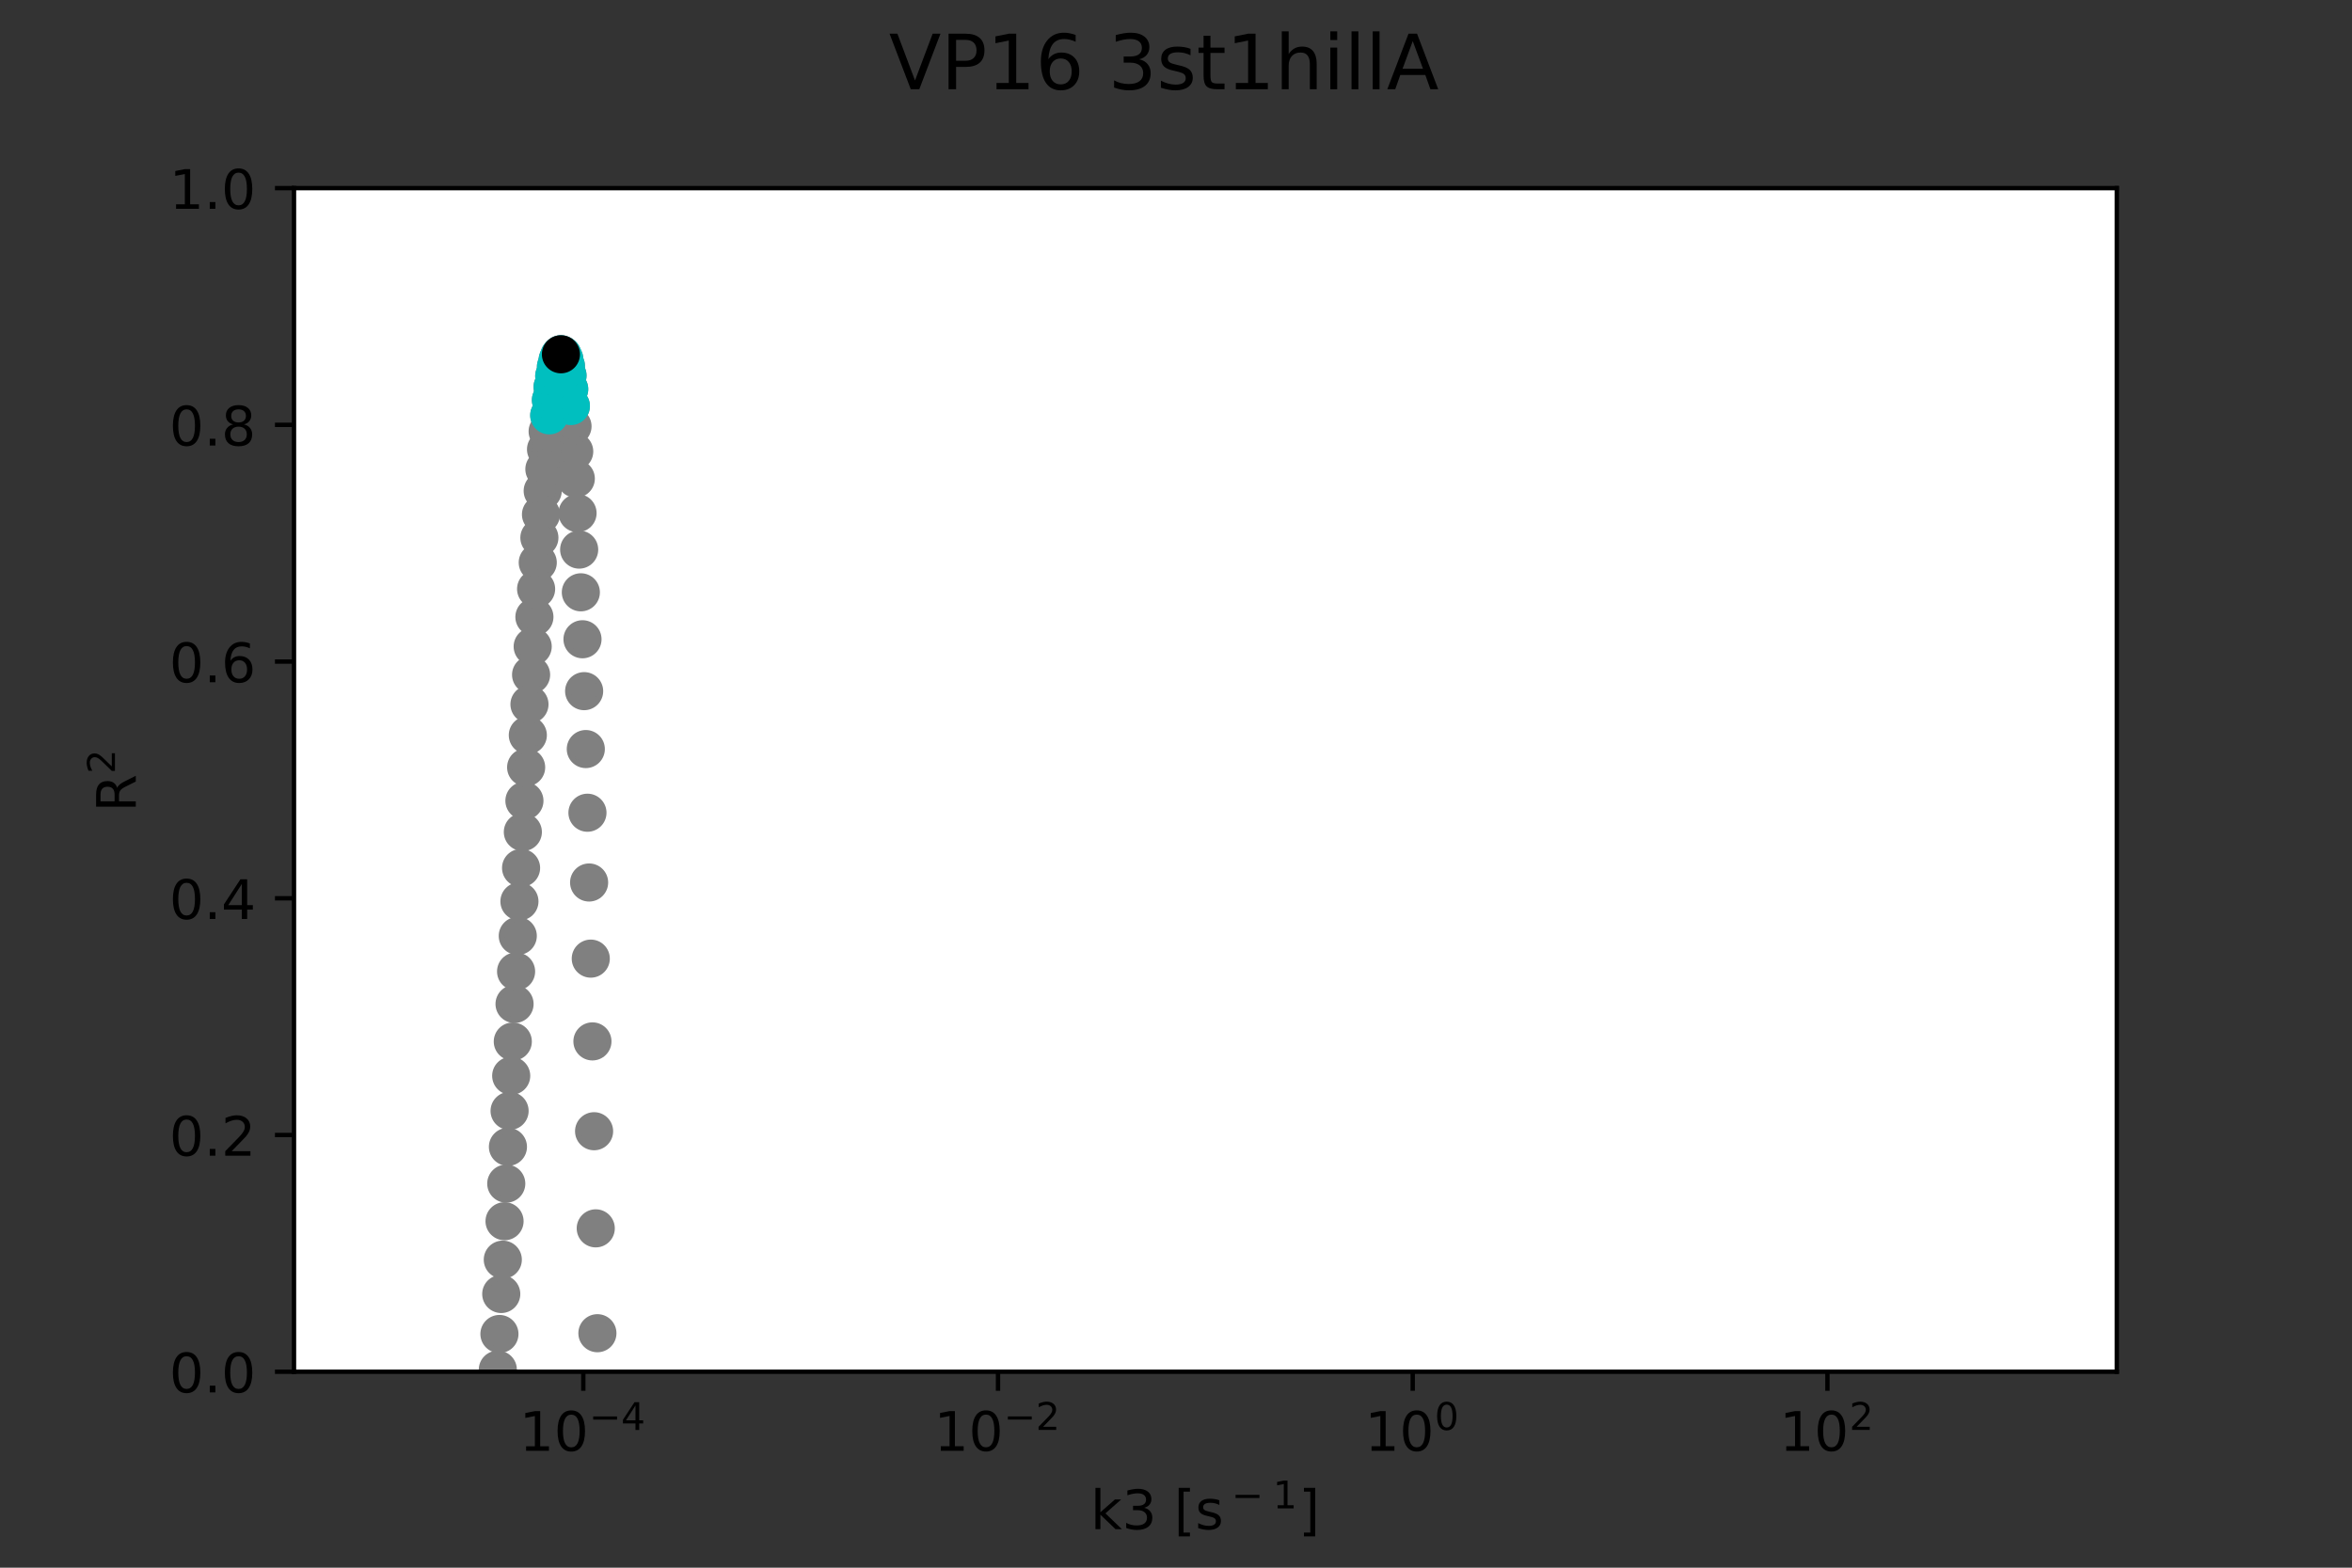 <?xml version="1.0" encoding="utf-8" standalone="no"?>
<!DOCTYPE svg PUBLIC "-//W3C//DTD SVG 1.1//EN"
  "http://www.w3.org/Graphics/SVG/1.1/DTD/svg11.dtd">
<!-- Created with matplotlib (https://matplotlib.org/) -->
<svg height="288pt" version="1.1" viewBox="0 0 432 288" width="432pt" xmlns="http://www.w3.org/2000/svg" xmlns:xlink="http://www.w3.org/1999/xlink">
 <rect x="0" y="0" width="432" height="288" fill="#333333" stroke="none"/>
 <defs>
  <style type="text/css">*{stroke-linecap:butt;stroke-linejoin:round;}</style>
 </defs>
 <g id="figure_1">
  <g id="patch_1">
   <path d="M 0 288 
L 432 288 
L 432 0 
L 0 0 
z
" style="fill:none;"/>
  </g>
  <g id="axes_1">
   <g id="patch_2">
    <path d="M 54 252 
L 388.8 252 
L 388.8 34.56 
L 54 34.56 
z
" style="fill:#ffffff;"/>
   </g>
   <g id="PathCollection_1">
    <defs>
     <path d="M 0 3 
C 0.796 3 1.559 2.684 2.121 2.121 
C 2.684 1.559 3 0.796 3 0 
C 3 -0.796 2.684 -1.559 2.121 -2.121 
C 1.559 -2.684 0.796 -3 0 -3 
C -0.796 -3 -1.559 -2.684 -2.121 -2.121 
C -2.684 -1.559 -3 -0.796 -3 0 
C -3 0.796 -2.684 1.559 -2.121 2.121 
C -1.559 2.684 -0.796 3 0 3 
z
" id="m3315e49c18" style="stroke:#808080;"/>
    </defs>
    <g clip-path="url(#p89cb02687a)">
     <use style="fill:#808080;stroke:#808080;" x="112.471" xlink:href="#m3315e49c18" y="20737"/>
     <use style="fill:#808080;stroke:#808080;" x="112.471" xlink:href="#m3315e49c18" y="493.797"/>
     <use style="fill:#808080;stroke:#808080;" x="118.869" xlink:href="#m3315e49c18" y="1936.433"/>
     <use style="fill:#808080;stroke:#808080;" x="118.869" xlink:href="#m3315e49c18" y="20737"/>
     <use style="fill:#808080;stroke:#808080;" x="83.534" xlink:href="#m3315e49c18" y="20737"/>
     <use style="fill:#808080;stroke:#808080;" x="83.534" xlink:href="#m3315e49c18" y="416.387"/>
     <use style="fill:#808080;stroke:#808080;" x="83.904" xlink:href="#m3315e49c18" y="20737"/>
     <use style="fill:#808080;stroke:#808080;" x="103.457" xlink:href="#m3315e49c18" y="20737"/>
     <use style="fill:#808080;stroke:#808080;" x="103.029" xlink:href="#m3315e49c18" y="65.085"/>
     <use style="fill:#808080;stroke:#808080;" x="109.119" xlink:href="#m3315e49c18" y="207.819"/>
     <use style="fill:#808080;stroke:#808080;" x="109.119" xlink:href="#m3315e49c18" y="20737"/>
     <use style="fill:#808080;stroke:#808080;" x="121.004" xlink:href="#m3315e49c18" y="20737"/>
     <use style="fill:#808080;stroke:#808080;" x="121.002" xlink:href="#m3315e49c18" y="2867.16"/>
     <use style="fill:#808080;stroke:#808080;" x="121.002" xlink:href="#m3315e49c18" y="20737"/>
     <use style="fill:#808080;stroke:#808080;" x="126.181" xlink:href="#m3315e49c18" y="20737"/>
     <use style="fill:#808080;stroke:#808080;" x="126.181" xlink:href="#m3315e49c18" y="6845.936"/>
     <use style="fill:#808080;stroke:#808080;" x="126.428" xlink:href="#m3315e49c18" y="20737"/>
     <use style="fill:#808080;stroke:#808080;" x="69.225" xlink:href="#m3315e49c18" y="20737"/>
     <use style="fill:#808080;stroke:#808080;" x="69.218" xlink:href="#m3315e49c18" y="619.756"/>
     <use style="fill:#808080;stroke:#808080;" x="69.262" xlink:href="#m3315e49c18" y="20737"/>
     <use style="fill:#808080;stroke:#808080;" x="106.379" xlink:href="#m3315e49c18" y="20737"/>
     <use style="fill:#808080;stroke:#808080;" x="106.377" xlink:href="#m3315e49c18" y="100.967"/>
     <use style="fill:#808080;stroke:#808080;" x="106.379" xlink:href="#m3315e49c18" y="20737"/>
     <use style="fill:#808080;stroke:#808080;" x="110.035" xlink:href="#m3315e49c18" y="20737"/>
     <use style="fill:#808080;stroke:#808080;" x="110.033" xlink:href="#m3315e49c18" y="265.661"/>
     <use style="fill:#808080;stroke:#808080;" x="110.129" xlink:href="#m3315e49c18" y="20737"/>
     <use style="fill:#808080;stroke:#808080;" x="71.076" xlink:href="#m3315e49c18" y="20737"/>
     <use style="fill:#808080;stroke:#808080;" x="71.075" xlink:href="#m3315e49c18" y="600.375"/>
     <use style="fill:#808080;stroke:#808080;" x="71.075" xlink:href="#m3315e49c18" y="20737"/>
     <use style="fill:#808080;stroke:#808080;" x="86.26" xlink:href="#m3315e49c18" y="20737"/>
     <use style="fill:#808080;stroke:#808080;" x="86.26" xlink:href="#m3315e49c18" y="362.84"/>
     <use style="fill:#808080;stroke:#808080;" x="86.26" xlink:href="#m3315e49c18" y="20737"/>
     <use style="fill:#808080;stroke:#808080;" x="112.166" xlink:href="#m3315e49c18" y="20737"/>
     <use style="fill:#808080;stroke:#808080;" x="112.166" xlink:href="#m3315e49c18" y="458.472"/>
     <use style="fill:#808080;stroke:#808080;" x="88.701" xlink:href="#m3315e49c18" y="311.54"/>
     <use style="fill:#808080;stroke:#808080;" x="91.192" xlink:href="#m3315e49c18" y="20737"/>
     <use style="fill:#808080;stroke:#808080;" x="114.975" xlink:href="#m3315e49c18" y="20737"/>
     <use style="fill:#808080;stroke:#808080;" x="113.385" xlink:href="#m3315e49c18" y="613.51"/>
     <use style="fill:#808080;stroke:#808080;" x="113.506" xlink:href="#m3315e49c18" y="20737"/>
     <use style="fill:#808080;stroke:#808080;" x="69.55" xlink:href="#m3315e49c18" y="20737"/>
     <use style="fill:#808080;stroke:#808080;" x="69.543" xlink:href="#m3315e49c18" y="616.502"/>
     <use style="fill:#808080;stroke:#808080;" x="70.576" xlink:href="#m3315e49c18" y="20737"/>
     <use style="fill:#808080;stroke:#808080;" x="128.314" xlink:href="#m3315e49c18" y="20737"/>
     <use style="fill:#808080;stroke:#808080;" x="128.314" xlink:href="#m3315e49c18" y="9552.031"/>
     <use style="fill:#808080;stroke:#808080;" x="128.315" xlink:href="#m3315e49c18" y="20737"/>
     <use style="fill:#808080;stroke:#808080;" x="119.792" xlink:href="#m3315e49c18" y="20737"/>
     <use style="fill:#808080;stroke:#808080;" x="119.783" xlink:href="#m3315e49c18" y="2297.977"/>
     <use style="fill:#808080;stroke:#808080;" x="119.783" xlink:href="#m3315e49c18" y="20737"/>
     <use style="fill:#808080;stroke:#808080;" x="78.062" xlink:href="#m3315e49c18" y="20737"/>
     <use style="fill:#808080;stroke:#808080;" x="78.024" xlink:href="#m3315e49c18" y="510.1"/>
     <use style="fill:#808080;stroke:#808080;" x="78.025" xlink:href="#m3315e49c18" y="20737"/>
     <use style="fill:#808080;stroke:#808080;" x="100.74" xlink:href="#m3315e49c18" y="20737"/>
     <use style="fill:#808080;stroke:#808080;" x="99.679" xlink:href="#m3315e49c18" y="90.18"/>
     <use style="fill:#808080;stroke:#808080;" x="99.679" xlink:href="#m3315e49c18" y="20737"/>
     <use style="fill:#808080;stroke:#808080;" x="100.291" xlink:href="#m3315e49c18" y="20737"/>
     <use style="fill:#808080;stroke:#808080;" x="100.291" xlink:href="#m3315e49c18" y="82.551"/>
     <use style="fill:#808080;stroke:#808080;" x="100.295" xlink:href="#m3315e49c18" y="20737"/>
     <use style="fill:#808080;stroke:#808080;" x="82.023" xlink:href="#m3315e49c18" y="20737"/>
     <use style="fill:#808080;stroke:#808080;" x="82.019" xlink:href="#m3315e49c18" y="444.147"/>
     <use style="fill:#808080;stroke:#808080;" x="78.684" xlink:href="#m3315e49c18" y="499.942"/>
     <use style="fill:#808080;stroke:#808080;" x="109.424" xlink:href="#m3315e49c18" y="225.661"/>
     <use style="fill:#808080;stroke:#808080;" x="109.424" xlink:href="#m3315e49c18" y="20737"/>
     <use style="fill:#808080;stroke:#808080;" x="92.672" xlink:href="#m3315e49c18" y="20737"/>
     <use style="fill:#808080;stroke:#808080;" x="92.672" xlink:href="#m3315e49c18" y="224.352"/>
     <use style="fill:#808080;stroke:#808080;" x="92.672" xlink:href="#m3315e49c18" y="20737"/>
     <use style="fill:#808080;stroke:#808080;" x="120.697" xlink:href="#m3315e49c18" y="20737"/>
     <use style="fill:#808080;stroke:#808080;" x="120.697" xlink:href="#m3315e49c18" y="2714.742"/>
     <use style="fill:#808080;stroke:#808080;" x="120.697" xlink:href="#m3315e49c18" y="20737"/>
     <use style="fill:#808080;stroke:#808080;" x="71.931" xlink:href="#m3315e49c18" y="20737"/>
     <use style="fill:#808080;stroke:#808080;" x="71.931" xlink:href="#m3315e49c18" y="590.814"/>
     <use style="fill:#808080;stroke:#808080;" x="71.931" xlink:href="#m3315e49c18" y="20737"/>
     <use style="fill:#808080;stroke:#808080;" x="90.827" xlink:href="#m3315e49c18" y="20737"/>
     <use style="fill:#808080;stroke:#808080;" x="90.827" xlink:href="#m3315e49c18" y="265.087"/>
     <use style="fill:#808080;stroke:#808080;" x="90.827" xlink:href="#m3315e49c18" y="20737"/>
     <use style="fill:#808080;stroke:#808080;" x="88.114" xlink:href="#m3315e49c18" y="20737"/>
     <use style="fill:#808080;stroke:#808080;" x="88.084" xlink:href="#m3315e49c18" y="324.746"/>
     <use style="fill:#808080;stroke:#808080;" x="88.084" xlink:href="#m3315e49c18" y="20737"/>
     <use style="fill:#808080;stroke:#808080;" x="124.658" xlink:href="#m3315e49c18" y="20737"/>
     <use style="fill:#808080;stroke:#808080;" x="124.658" xlink:href="#m3315e49c18" y="5353.361"/>
     <use style="fill:#808080;stroke:#808080;" x="130.751" xlink:href="#m3315e49c18" y="13791.603"/>
     <use style="fill:#808080;stroke:#808080;" x="95.407" xlink:href="#m3315e49c18" y="165.598"/>
     <use style="fill:#808080;stroke:#808080;" x="95.408" xlink:href="#m3315e49c18" y="20737"/>
     <use style="fill:#808080;stroke:#808080;" x="89.673" xlink:href="#m3315e49c18" y="20737"/>
     <use style="fill:#808080;stroke:#808080;" x="89.632" xlink:href="#m3315e49c18" y="291.336"/>
     <use style="fill:#808080;stroke:#808080;" x="106.989" xlink:href="#m3315e49c18" y="117.438"/>
     <use style="fill:#808080;stroke:#808080;" x="99.988" xlink:href="#m3315e49c18" y="86.193"/>
     <use style="fill:#808080;stroke:#808080;" x="99.988" xlink:href="#m3315e49c18" y="20737"/>
     <use style="fill:#808080;stroke:#808080;" x="128.619" xlink:href="#m3315e49c18" y="20737"/>
     <use style="fill:#808080;stroke:#808080;" x="128.619" xlink:href="#m3315e49c18" y="10008.136"/>
     <use style="fill:#808080;stroke:#808080;" x="128.68" xlink:href="#m3315e49c18" y="20737"/>
     <use style="fill:#808080;stroke:#808080;" x="131.056" xlink:href="#m3315e49c18" y="20737"/>
     <use style="fill:#808080;stroke:#808080;" x="131.056" xlink:href="#m3315e49c18" y="14427.069"/>
     <use style="fill:#808080;stroke:#808080;" x="100.589" xlink:href="#m3315e49c18" y="79.253"/>
     <use style="fill:#808080;stroke:#808080;" x="102.424" xlink:href="#m3315e49c18" y="66.145"/>
     <use style="fill:#808080;stroke:#808080;" x="102.424" xlink:href="#m3315e49c18" y="20737"/>
     <use style="fill:#808080;stroke:#808080;" x="125.572" xlink:href="#m3315e49c18" y="20737"/>
     <use style="fill:#808080;stroke:#808080;" x="125.572" xlink:href="#m3315e49c18" y="6209.901"/>
     <use style="fill:#808080;stroke:#808080;" x="108.814" xlink:href="#m3315e49c18" y="191.315"/>
     <use style="fill:#808080;stroke:#808080;" x="108.817" xlink:href="#m3315e49c18" y="20737"/>
     <use style="fill:#808080;stroke:#808080;" x="71.365" xlink:href="#m3315e49c18" y="20737"/>
     <use style="fill:#808080;stroke:#808080;" x="71.365" xlink:href="#m3315e49c18" y="597.179"/>
     <use style="fill:#808080;stroke:#808080;" x="71.369" xlink:href="#m3315e49c18" y="20737"/>
     <use style="fill:#808080;stroke:#808080;" x="90.297" xlink:href="#m3315e49c18" y="20737"/>
     <use style="fill:#808080;stroke:#808080;" x="75.649" xlink:href="#m3315e49c18" y="544.301"/>
     <use style="fill:#808080;stroke:#808080;" x="76.317" xlink:href="#m3315e49c18" y="20737"/>
     <use style="fill:#808080;stroke:#808080;" x="93.06" xlink:href="#m3315e49c18" y="20737"/>
     <use style="fill:#808080;stroke:#808080;" x="92.066" xlink:href="#m3315e49c18" y="237.719"/>
     <use style="fill:#808080;stroke:#808080;" x="92.07" xlink:href="#m3315e49c18" y="20737"/>
     <use style="fill:#808080;stroke:#808080;" x="119.412" xlink:href="#m3315e49c18" y="20737"/>
     <use style="fill:#808080;stroke:#808080;" x="117.65" xlink:href="#m3315e49c18" y="1529.291"/>
     <use style="fill:#808080;stroke:#808080;" x="104.854" xlink:href="#m3315e49c18" y="74.596"/>
     <use style="fill:#808080;stroke:#808080;" x="104.854" xlink:href="#m3315e49c18" y="20737"/>
     <use style="fill:#808080;stroke:#808080;" x="89.032" xlink:href="#m3315e49c18" y="20737"/>
     <use style="fill:#808080;stroke:#808080;" x="84.143" xlink:href="#m3315e49c18" y="404.814"/>
     <use style="fill:#808080;stroke:#808080;" x="84.143" xlink:href="#m3315e49c18" y="20737"/>
     <use style="fill:#808080;stroke:#808080;" x="101.005" xlink:href="#m3315e49c18" y="20737"/>
     <use style="fill:#808080;stroke:#808080;" x="100.881" xlink:href="#m3315e49c18" y="76.3"/>
     <use style="fill:#808080;stroke:#808080;" x="132.884" xlink:href="#m3315e49c18" y="18836.008"/>
     <use style="fill:#808080;stroke:#808080;" x="132.884" xlink:href="#m3315e49c18" y="20737"/>
     <use style="fill:#808080;stroke:#808080;" x="122.22" xlink:href="#m3315e49c18" y="20737"/>
     <use style="fill:#808080;stroke:#808080;" x="122.22" xlink:href="#m3315e49c18" y="3552.058"/>
     <use style="fill:#808080;stroke:#808080;" x="89.001" xlink:href="#m3315e49c18" y="305.066"/>
     <use style="fill:#808080;stroke:#808080;" x="89.111" xlink:href="#m3315e49c18" y="20737"/>
     <use style="fill:#808080;stroke:#808080;" x="92.368" xlink:href="#m3315e49c18" y="20737"/>
     <use style="fill:#808080;stroke:#808080;" x="92.351" xlink:href="#m3315e49c18" y="231.414"/>
     <use style="fill:#808080;stroke:#808080;" x="92.351" xlink:href="#m3315e49c18" y="20737"/>
     <use style="fill:#808080;stroke:#808080;" x="77.733" xlink:href="#m3315e49c18" y="20737"/>
     <use style="fill:#808080;stroke:#808080;" x="77.733" xlink:href="#m3315e49c18" y="514.489"/>
     <use style="fill:#808080;stroke:#808080;" x="77.733" xlink:href="#m3315e49c18" y="20737"/>
     <use style="fill:#808080;stroke:#808080;" x="108.51" xlink:href="#m3315e49c18" y="20737"/>
     <use style="fill:#808080;stroke:#808080;" x="108.51" xlink:href="#m3315e49c18" y="176.109"/>
     <use style="fill:#808080;stroke:#808080;" x="109.313" xlink:href="#m3315e49c18" y="20737"/>
     <use style="fill:#808080;stroke:#808080;" x="129.837" xlink:href="#m3315e49c18" y="20737"/>
     <use style="fill:#808080;stroke:#808080;" x="129.837" xlink:href="#m3315e49c18" y="12035.051"/>
     <use style="fill:#808080;stroke:#808080;" x="132.818" xlink:href="#m3315e49c18" y="20737"/>
     <use style="fill:#808080;stroke:#808080;" x="133.253" xlink:href="#m3315e49c18" y="20737"/>
     <use style="fill:#808080;stroke:#808080;" x="131.97" xlink:href="#m3315e49c18" y="16496.979"/>
     <use style="fill:#808080;stroke:#808080;" x="131.97" xlink:href="#m3315e49c18" y="20737"/>
     <use style="fill:#808080;stroke:#808080;" x="92.699" xlink:href="#m3315e49c18" y="20737"/>
     <use style="fill:#808080;stroke:#808080;" x="88.395" xlink:href="#m3315e49c18" y="318.1"/>
     <use style="fill:#808080;stroke:#808080;" x="88.532" xlink:href="#m3315e49c18" y="20737"/>
     <use style="fill:#808080;stroke:#808080;" x="98.157" xlink:href="#m3315e49c18" y="20737"/>
     <use style="fill:#808080;stroke:#808080;" x="98.157" xlink:href="#m3315e49c18" y="113.343"/>
     <use style="fill:#808080;stroke:#808080;" x="98.158" xlink:href="#m3315e49c18" y="20737"/>
     <use style="fill:#808080;stroke:#808080;" x="80.978" xlink:href="#m3315e49c18" y="20737"/>
     <use style="fill:#808080;stroke:#808080;" x="80.765" xlink:href="#m3315e49c18" y="466.005"/>
     <use style="fill:#808080;stroke:#808080;" x="123.134" xlink:href="#m3315e49c18" y="4153.707"/>
     <use style="fill:#808080;stroke:#808080;" x="125.877" xlink:href="#m3315e49c18" y="6521.085"/>
     <use style="fill:#808080;stroke:#808080;" x="125.877" xlink:href="#m3315e49c18" y="20737"/>
     <use style="fill:#808080;stroke:#808080;" x="74.381" xlink:href="#m3315e49c18" y="20737"/>
     <use style="fill:#808080;stroke:#808080;" x="74.381" xlink:href="#m3315e49c18" y="561.106"/>
     <use style="fill:#808080;stroke:#808080;" x="74.384" xlink:href="#m3315e49c18" y="20737"/>
     <use style="fill:#808080;stroke:#808080;" x="97.253" xlink:href="#m3315e49c18" y="20737"/>
     <use style="fill:#808080;stroke:#808080;" x="97.25" xlink:href="#m3315e49c18" y="129.393"/>
     <use style="fill:#808080;stroke:#808080;" x="97.25" xlink:href="#m3315e49c18" y="20737"/>
     <use style="fill:#808080;stroke:#808080;" x="87.345" xlink:href="#m3315e49c18" y="20737"/>
     <use style="fill:#808080;stroke:#808080;" x="87.17" xlink:href="#m3315e49c18" y="344.045"/>
     <use style="fill:#808080;stroke:#808080;" x="87.17" xlink:href="#m3315e49c18" y="20737"/>
     <use style="fill:#808080;stroke:#808080;" x="82.613" xlink:href="#m3315e49c18" y="20737"/>
     <use style="fill:#808080;stroke:#808080;" x="82.613" xlink:href="#m3315e49c18" y="433.447"/>
     <use style="fill:#808080;stroke:#808080;" x="82.619" xlink:href="#m3315e49c18" y="20737"/>
     <use style="fill:#808080;stroke:#808080;" x="75.87" xlink:href="#m3315e49c18" y="20737"/>
     <use style="fill:#808080;stroke:#808080;" x="75.87" xlink:href="#m3315e49c18" y="541.277"/>
     <use style="fill:#808080;stroke:#808080;" x="105.469" xlink:href="#m3315e49c18" y="82.942"/>
     <use style="fill:#808080;stroke:#808080;" x="105.469" xlink:href="#m3315e49c18" y="20737"/>
     <use style="fill:#808080;stroke:#808080;" x="106.686" xlink:href="#m3315e49c18" y="20737"/>
     <use style="fill:#808080;stroke:#808080;" x="106.686" xlink:href="#m3315e49c18" y="108.814"/>
     <use style="fill:#808080;stroke:#808080;" x="123.439" xlink:href="#m3315e49c18" y="4372.895"/>
     <use style="fill:#808080;stroke:#808080;" x="73.52" xlink:href="#m3315e49c18" y="571.95"/>
     <use style="fill:#808080;stroke:#808080;" x="73.52" xlink:href="#m3315e49c18" y="20737"/>
     <use style="fill:#808080;stroke:#808080;" x="131.374" xlink:href="#m3315e49c18" y="20737"/>
     <use style="fill:#808080;stroke:#808080;" x="131.361" xlink:href="#m3315e49c18" y="15089.036"/>
     <use style="fill:#808080;stroke:#808080;" x="131.361" xlink:href="#m3315e49c18" y="20737"/>
     <use style="fill:#808080;stroke:#808080;" x="89.285" xlink:href="#m3315e49c18" y="20737"/>
     <use style="fill:#808080;stroke:#808080;" x="87.767" xlink:href="#m3315e49c18" y="331.478"/>
     <use style="fill:#808080;stroke:#808080;" x="109.164" xlink:href="#m3315e49c18" y="20737"/>
     <use style="fill:#808080;stroke:#808080;" x="123.336" xlink:href="#m3315e49c18" y="20737"/>
     <use style="fill:#808080;stroke:#808080;" x="111.861" xlink:href="#m3315e49c18" y="425.255"/>
     <use style="fill:#808080;stroke:#808080;" x="111.861" xlink:href="#m3315e49c18" y="20737"/>
     <use style="fill:#808080;stroke:#808080;" x="106.384" xlink:href="#m3315e49c18" y="20737"/>
     <use style="fill:#808080;stroke:#808080;" x="106.08" xlink:href="#m3315e49c18" y="94.267"/>
     <use style="fill:#808080;stroke:#808080;" x="76.828" xlink:href="#m3315e49c18" y="527.786"/>
     <use style="fill:#808080;stroke:#808080;" x="76.828" xlink:href="#m3315e49c18" y="20737"/>
     <use style="fill:#808080;stroke:#808080;" x="112.775" xlink:href="#m3315e49c18" y="20737"/>
     <use style="fill:#808080;stroke:#808080;" x="112.775" xlink:href="#m3315e49c18" y="531.358"/>
     <use style="fill:#808080;stroke:#808080;" x="103.633" xlink:href="#m3315e49c18" y="65.964"/>
     <use style="fill:#808080;stroke:#808080;" x="103.633" xlink:href="#m3315e49c18" y="20737"/>
     <use style="fill:#808080;stroke:#808080;" x="91.733" xlink:href="#m3315e49c18" y="20737"/>
     <use style="fill:#808080;stroke:#808080;" x="91.733" xlink:href="#m3315e49c18" y="245.068"/>
     <use style="fill:#808080;stroke:#808080;" x="70.479" xlink:href="#m3315e49c18" y="606.797"/>
     <use style="fill:#808080;stroke:#808080;" x="70.479" xlink:href="#m3315e49c18" y="20737"/>
     <use style="fill:#808080;stroke:#808080;" x="122.83" xlink:href="#m3315e49c18" y="20737"/>
     <use style="fill:#808080;stroke:#808080;" x="122.83" xlink:href="#m3315e49c18" y="3944.075"/>
     <use style="fill:#808080;stroke:#808080;" x="128.408" xlink:href="#m3315e49c18" y="20737"/>
     <use style="fill:#808080;stroke:#808080;" x="133.495" xlink:href="#m3315e49c18" y="20737"/>
     <use style="fill:#808080;stroke:#808080;" x="133.494" xlink:href="#m3315e49c18" y="20560.959"/>
     <use style="fill:#808080;stroke:#808080;" x="114.908" xlink:href="#m3315e49c18" y="865.262"/>
     <use style="fill:#808080;stroke:#808080;" x="114.909" xlink:href="#m3315e49c18" y="20737"/>
     <use style="fill:#808080;stroke:#808080;" x="98.772" xlink:href="#m3315e49c18" y="20737"/>
     <use style="fill:#808080;stroke:#808080;" x="98.772" xlink:href="#m3315e49c18" y="103.348"/>
     <use style="fill:#808080;stroke:#808080;" x="82.319" xlink:href="#m3315e49c18" y="438.778"/>
     <use style="fill:#808080;stroke:#808080;" x="82.319" xlink:href="#m3315e49c18" y="20737"/>
     <use style="fill:#808080;stroke:#808080;" x="129.534" xlink:href="#m3315e49c18" y="20737"/>
     <use style="fill:#808080;stroke:#808080;" x="129.533" xlink:href="#m3315e49c18" y="11496.334"/>
     <use style="fill:#808080;stroke:#808080;" x="81.404" xlink:href="#m3315e49c18" y="454.999"/>
     <use style="fill:#808080;stroke:#808080;" x="81.404" xlink:href="#m3315e49c18" y="20737"/>
     <use style="fill:#808080;stroke:#808080;" x="103.938" xlink:href="#m3315e49c18" y="20737"/>
     <use style="fill:#808080;stroke:#808080;" x="103.937" xlink:href="#m3315e49c18" y="67.209"/>
     <use style="fill:#808080;stroke:#808080;" x="114.656" xlink:href="#m3315e49c18" y="20737"/>
     <use style="fill:#808080;stroke:#808080;" x="92.645" xlink:href="#m3315e49c18" y="20737"/>
     <use style="fill:#808080;stroke:#808080;" x="83.807" xlink:href="#m3315e49c18" y="411.219"/>
     <use style="fill:#808080;stroke:#808080;" x="83.809" xlink:href="#m3315e49c18" y="20737"/>
     <use style="fill:#808080;stroke:#808080;" x="103.323" xlink:href="#m3315e49c18" y="20737"/>
     <use style="fill:#808080;stroke:#808080;" x="103.323" xlink:href="#m3315e49c18" y="65.258"/>
     <use style="fill:#808080;stroke:#808080;" x="103.328" xlink:href="#m3315e49c18" y="20737"/>
     <use style="fill:#808080;stroke:#808080;" x="82.512" xlink:href="#m3315e49c18" y="20737"/>
     <use style="fill:#808080;stroke:#808080;" x="81.715" xlink:href="#m3315e49c18" y="449.554"/>
     <use style="fill:#808080;stroke:#808080;" x="81.715" xlink:href="#m3315e49c18" y="20737"/>
     <use style="fill:#808080;stroke:#808080;" x="128.009" xlink:href="#m3315e49c18" y="20737"/>
     <use style="fill:#808080;stroke:#808080;" x="128.009" xlink:href="#m3315e49c18" y="9114.727"/>
     <use style="fill:#808080;stroke:#808080;" x="128.009" xlink:href="#m3315e49c18" y="20737"/>
     <use style="fill:#808080;stroke:#808080;" x="95.102" xlink:href="#m3315e49c18" y="20737"/>
     <use style="fill:#808080;stroke:#808080;" x="95.102" xlink:href="#m3315e49c18" y="171.938"/>
     <use style="fill:#808080;stroke:#808080;" x="95.102" xlink:href="#m3315e49c18" y="20737"/>
     <use style="fill:#808080;stroke:#808080;" x="76.195" xlink:href="#m3315e49c18" y="20737"/>
     <use style="fill:#808080;stroke:#808080;" x="76.195" xlink:href="#m3315e49c18" y="536.758"/>
     <use style="fill:#808080;stroke:#808080;" x="76.195" xlink:href="#m3315e49c18" y="20737"/>
     <use style="fill:#808080;stroke:#808080;" x="123.11" xlink:href="#m3315e49c18" y="20737"/>
     <use style="fill:#808080;stroke:#808080;" x="91.437" xlink:href="#m3315e49c18" y="251.624"/>
     <use style="fill:#808080;stroke:#808080;" x="91.437" xlink:href="#m3315e49c18" y="20737"/>
     <use style="fill:#808080;stroke:#808080;" x="70.173" xlink:href="#m3315e49c18" y="20737"/>
     <use style="fill:#808080;stroke:#808080;" x="70.173" xlink:href="#m3315e49c18" y="610.022"/>
     <use style="fill:#808080;stroke:#808080;" x="70.173" xlink:href="#m3315e49c18" y="20737"/>
     <use style="fill:#808080;stroke:#808080;" x="84.279" xlink:href="#m3315e49c18" y="20737"/>
     <use style="fill:#808080;stroke:#808080;" x="74.97" xlink:href="#m3315e49c18" y="553.431"/>
     <use style="fill:#808080;stroke:#808080;" x="113.689" xlink:href="#m3315e49c18" y="658.347"/>
     <use style="fill:#808080;stroke:#808080;" x="113.689" xlink:href="#m3315e49c18" y="20737"/>
     <use style="fill:#808080;stroke:#808080;" x="89.295" xlink:href="#m3315e49c18" y="20737"/>
     <use style="fill:#808080;stroke:#808080;" x="89.295" xlink:href="#m3315e49c18" y="298.679"/>
     <use style="fill:#808080;stroke:#808080;" x="89.295" xlink:href="#m3315e49c18" y="20737"/>
     <use style="fill:#808080;stroke:#808080;" x="93.894" xlink:href="#m3315e49c18" y="20737"/>
     <use style="fill:#808080;stroke:#808080;" x="93.894" xlink:href="#m3315e49c18" y="197.637"/>
     <use style="fill:#808080;stroke:#808080;" x="96.636" xlink:href="#m3315e49c18" y="20737"/>
     <use style="fill:#808080;stroke:#808080;" x="132.465" xlink:href="#m3315e49c18" y="20737"/>
     <use style="fill:#808080;stroke:#808080;" x="132.275" xlink:href="#m3315e49c18" y="17245.218"/>
     <use style="fill:#808080;stroke:#808080;" x="132.275" xlink:href="#m3315e49c18" y="20737"/>
     <use style="fill:#808080;stroke:#808080;" x="126.791" xlink:href="#m3315e49c18" y="20737"/>
     <use style="fill:#808080;stroke:#808080;" x="126.791" xlink:href="#m3315e49c18" y="7538.864"/>
     <use style="fill:#808080;stroke:#808080;" x="129.407" xlink:href="#m3315e49c18" y="20737"/>
     <use style="fill:#808080;stroke:#808080;" x="112.95" xlink:href="#m3315e49c18" y="20737"/>
     <use style="fill:#808080;stroke:#808080;" x="104.548" xlink:href="#m3315e49c18" y="71.488"/>
     <use style="fill:#808080;stroke:#808080;" x="123.545" xlink:href="#m3315e49c18" y="20737"/>
     <use style="fill:#808080;stroke:#808080;" x="90.514" xlink:href="#m3315e49c18" y="20737"/>
     <use style="fill:#808080;stroke:#808080;" x="90.514" xlink:href="#m3315e49c18" y="271.995"/>
     <use style="fill:#808080;stroke:#808080;" x="80.518" xlink:href="#m3315e49c18" y="470.172"/>
     <use style="fill:#808080;stroke:#808080;" x="80.518" xlink:href="#m3315e49c18" y="20737"/>
     <use style="fill:#808080;stroke:#808080;" x="98.468" xlink:href="#m3315e49c18" y="20737"/>
     <use style="fill:#808080;stroke:#808080;" x="98.468" xlink:href="#m3315e49c18" y="108.201"/>
     <use style="fill:#808080;stroke:#808080;" x="98.468" xlink:href="#m3315e49c18" y="20737"/>
     <use style="fill:#808080;stroke:#808080;" x="125.066" xlink:href="#m3315e49c18" y="20737"/>
     <use style="fill:#808080;stroke:#808080;" x="120.088" xlink:href="#m3315e49c18" y="2430.426"/>
     <use style="fill:#808080;stroke:#808080;" x="120.088" xlink:href="#m3315e49c18" y="20737"/>
     <use style="fill:#808080;stroke:#808080;" x="116.736" xlink:href="#m3315e49c18" y="20737"/>
     <use style="fill:#808080;stroke:#808080;" x="116.736" xlink:href="#m3315e49c18" y="1272.911"/>
     <use style="fill:#808080;stroke:#808080;" x="130.142" xlink:href="#m3315e49c18" y="12596.624"/>
     <use style="fill:#808080;stroke:#808080;" x="130.739" xlink:href="#m3315e49c18" y="20737"/>
     <use style="fill:#808080;stroke:#808080;" x="70.079" xlink:href="#m3315e49c18" y="20737"/>
     <use style="fill:#808080;stroke:#808080;" x="69.861" xlink:href="#m3315e49c18" y="613.257"/>
     <use style="fill:#808080;stroke:#808080;" x="69.861" xlink:href="#m3315e49c18" y="20737"/>
     <use style="fill:#808080;stroke:#808080;" x="110.643" xlink:href="#m3315e49c18" y="20737"/>
     <use style="fill:#808080;stroke:#808080;" x="110.643" xlink:href="#m3315e49c18" y="311.862"/>
     <use style="fill:#808080;stroke:#808080;" x="107.291" xlink:href="#m3315e49c18" y="126.972"/>
     <use style="fill:#808080;stroke:#808080;" x="107.291" xlink:href="#m3315e49c18" y="20737"/>
     <use style="fill:#808080;stroke:#808080;" x="117.345" xlink:href="#m3315e49c18" y="20737"/>
     <use style="fill:#808080;stroke:#808080;" x="117.345" xlink:href="#m3315e49c18" y="1439.484"/>
     <use style="fill:#808080;stroke:#808080;" x="117.502" xlink:href="#m3315e49c18" y="20737"/>
     <use style="fill:#808080;stroke:#808080;" x="102.937" xlink:href="#m3315e49c18" y="20737"/>
     <use style="fill:#808080;stroke:#808080;" x="102.73" xlink:href="#m3315e49c18" y="65.38"/>
     <use style="fill:#808080;stroke:#808080;" x="107.9" xlink:href="#m3315e49c18" y="149.307"/>
     <use style="fill:#808080;stroke:#808080;" x="107.9" xlink:href="#m3315e49c18" y="20737"/>
     <use style="fill:#808080;stroke:#808080;" x="101.192" xlink:href="#m3315e49c18" y="20737"/>
     <use style="fill:#808080;stroke:#808080;" x="101.192" xlink:href="#m3315e49c18" y="73.489"/>
     <use style="fill:#808080;stroke:#808080;" x="101.192" xlink:href="#m3315e49c18" y="20737"/>
     <use style="fill:#808080;stroke:#808080;" x="127.095" xlink:href="#m3315e49c18" y="20737"/>
     <use style="fill:#808080;stroke:#808080;" x="127.095" xlink:href="#m3315e49c18" y="7908.166"/>
     <use style="fill:#808080;stroke:#808080;" x="127.095" xlink:href="#m3315e49c18" y="20737"/>
     <use style="fill:#808080;stroke:#808080;" x="117.955" xlink:href="#m3315e49c18" y="20737"/>
     <use style="fill:#808080;stroke:#808080;" x="117.955" xlink:href="#m3315e49c18" y="1623.688"/>
     <use style="fill:#808080;stroke:#808080;" x="117.955" xlink:href="#m3315e49c18" y="20737"/>
     <use style="fill:#808080;stroke:#808080;" x="82.902" xlink:href="#m3315e49c18" y="20737"/>
     <use style="fill:#808080;stroke:#808080;" x="82.902" xlink:href="#m3315e49c18" y="428.155"/>
     <use style="fill:#808080;stroke:#808080;" x="89.685" xlink:href="#m3315e49c18" y="20737"/>
     <use style="fill:#808080;stroke:#808080;" x="121.572" xlink:href="#m3315e49c18" y="20737"/>
     <use style="fill:#808080;stroke:#808080;" x="118.564" xlink:href="#m3315e49c18" y="1827.044"/>
     <use style="fill:#808080;stroke:#808080;" x="118.9" xlink:href="#m3315e49c18" y="20737"/>
     <use style="fill:#808080;stroke:#808080;" x="127.705" xlink:href="#m3315e49c18" y="20737"/>
     <use style="fill:#808080;stroke:#808080;" x="127.705" xlink:href="#m3315e49c18" y="8695.452"/>
     <use style="fill:#808080;stroke:#808080;" x="123.744" xlink:href="#m3315e49c18" y="4602.046"/>
     <use style="fill:#808080;stroke:#808080;" x="89.916" xlink:href="#m3315e49c18" y="285.135"/>
     <use style="fill:#808080;stroke:#808080;" x="89.916" xlink:href="#m3315e49c18" y="20737"/>
     <use style="fill:#808080;stroke:#808080;" x="111.252" xlink:href="#m3315e49c18" y="20737"/>
     <use style="fill:#808080;stroke:#808080;" x="111.252" xlink:href="#m3315e49c18" y="364.844"/>
     <use style="fill:#808080;stroke:#808080;" x="111.252" xlink:href="#m3315e49c18" y="20737"/>
     <use style="fill:#808080;stroke:#808080;" x="119.174" xlink:href="#m3315e49c18" y="20737"/>
     <use style="fill:#808080;stroke:#808080;" x="119.174" xlink:href="#m3315e49c18" y="2051.212"/>
     <use style="fill:#808080;stroke:#808080;" x="119.87" xlink:href="#m3315e49c18" y="20737"/>
     <use style="fill:#808080;stroke:#808080;" x="104.235" xlink:href="#m3315e49c18" y="20737"/>
     <use style="fill:#808080;stroke:#808080;" x="104.235" xlink:href="#m3315e49c18" y="68.992"/>
     <use style="fill:#808080;stroke:#808080;" x="104.237" xlink:href="#m3315e49c18" y="20737"/>
     <use style="fill:#808080;stroke:#808080;" x="101.498" xlink:href="#m3315e49c18" y="20737"/>
     <use style="fill:#808080;stroke:#808080;" x="101.497" xlink:href="#m3315e49c18" y="71.083"/>
     <use style="fill:#808080;stroke:#808080;" x="101.497" xlink:href="#m3315e49c18" y="20737"/>
     <use style="fill:#808080;stroke:#808080;" x="121.916" xlink:href="#m3315e49c18" y="20737"/>
     <use style="fill:#808080;stroke:#808080;" x="121.916" xlink:href="#m3315e49c18" y="3368.927"/>
     <use style="fill:#808080;stroke:#808080;" x="124.962" xlink:href="#m3315e49c18" y="5626.575"/>
     <use style="fill:#808080;stroke:#808080;" x="124.962" xlink:href="#m3315e49c18" y="20737"/>
     <use style="fill:#808080;stroke:#808080;" x="116.127" xlink:href="#m3315e49c18" y="20737"/>
     <use style="fill:#808080;stroke:#808080;" x="116.127" xlink:href="#m3315e49c18" y="1122.533"/>
     <use style="fill:#808080;stroke:#808080;" x="116.836" xlink:href="#m3315e49c18" y="20737"/>
     <use style="fill:#808080;stroke:#808080;" x="108.207" xlink:href="#m3315e49c18" y="20737"/>
     <use style="fill:#808080;stroke:#808080;" x="108.205" xlink:href="#m3315e49c18" y="162.123"/>
     <use style="fill:#808080;stroke:#808080;" x="111.987" xlink:href="#m3315e49c18" y="20737"/>
     <use style="fill:#808080;stroke:#808080;" x="125.332" xlink:href="#m3315e49c18" y="20737"/>
     <use style="fill:#808080;stroke:#808080;" x="125.267" xlink:href="#m3315e49c18" y="5911.904"/>
     <use style="fill:#808080;stroke:#808080;" x="102.114" xlink:href="#m3315e49c18" y="67.379"/>
     <use style="fill:#808080;stroke:#808080;" x="81.087" xlink:href="#m3315e49c18" y="460.483"/>
     <use style="fill:#808080;stroke:#808080;" x="133.189" xlink:href="#m3315e49c18" y="19681.059"/>
     <use style="fill:#808080;stroke:#808080;" x="133.189" xlink:href="#m3315e49c18" y="20737"/>
     <use style="fill:#808080;stroke:#808080;" x="115.517" xlink:href="#m3315e49c18" y="20737"/>
     <use style="fill:#808080;stroke:#808080;" x="115.517" xlink:href="#m3315e49c18" y="987.057"/>
     <use style="fill:#808080;stroke:#808080;" x="117.041" xlink:href="#m3315e49c18" y="1354.083"/>
     <use style="fill:#808080;stroke:#808080;" x="105.76" xlink:href="#m3315e49c18" y="87.927"/>
     <use style="fill:#808080;stroke:#808080;" x="105.76" xlink:href="#m3315e49c18" y="20737"/>
     <use style="fill:#808080;stroke:#808080;" x="90.24" xlink:href="#m3315e49c18" y="20737"/>
     <use style="fill:#808080;stroke:#808080;" x="90.24" xlink:href="#m3315e49c18" y="278.009"/>
     <use style="fill:#808080;stroke:#808080;" x="90.248" xlink:href="#m3315e49c18" y="20737"/>
     <use style="fill:#808080;stroke:#808080;" x="120.398" xlink:href="#m3315e49c18" y="20737"/>
     <use style="fill:#808080;stroke:#808080;" x="120.392" xlink:href="#m3315e49c18" y="2569.286"/>
     <use style="fill:#808080;stroke:#808080;" x="120.397" xlink:href="#m3315e49c18" y="20737"/>
     <use style="fill:#808080;stroke:#808080;" x="116.166" xlink:href="#m3315e49c18" y="20737"/>
     <use style="fill:#808080;stroke:#808080;" x="115.822" xlink:href="#m3315e49c18" y="1053.004"/>
     <use style="fill:#808080;stroke:#808080;" x="115.822" xlink:href="#m3315e49c18" y="20737"/>
     <use style="fill:#808080;stroke:#808080;" x="70.78" xlink:href="#m3315e49c18" y="20737"/>
     <use style="fill:#808080;stroke:#808080;" x="70.78" xlink:href="#m3315e49c18" y="603.581"/>
     <use style="fill:#808080;stroke:#808080;" x="70.78" xlink:href="#m3315e49c18" y="20737"/>
     <use style="fill:#808080;stroke:#808080;" x="74.14" xlink:href="#m3315e49c18" y="20737"/>
     <use style="fill:#808080;stroke:#808080;" x="74.139" xlink:href="#m3315e49c18" y="564.192"/>
     <use style="fill:#808080;stroke:#808080;" x="74.14" xlink:href="#m3315e49c18" y="20737"/>
     <use style="fill:#808080;stroke:#808080;" x="128.923" xlink:href="#m3315e49c18" y="20737"/>
     <use style="fill:#808080;stroke:#808080;" x="128.923" xlink:href="#m3315e49c18" y="10483.634"/>
     <use style="fill:#808080;stroke:#808080;" x="128.923" xlink:href="#m3315e49c18" y="20737"/>
     <use style="fill:#808080;stroke:#808080;" x="86.55" xlink:href="#m3315e49c18" y="20737"/>
     <use style="fill:#808080;stroke:#808080;" x="86.55" xlink:href="#m3315e49c18" y="356.9"/>
     <use style="fill:#808080;stroke:#808080;" x="91.12" xlink:href="#m3315e49c18" y="20737"/>
     <use style="fill:#808080;stroke:#808080;" x="122.525" xlink:href="#m3315e49c18" y="20737"/>
     <use style="fill:#808080;stroke:#808080;" x="122.525" xlink:href="#m3315e49c18" y="3743.652"/>
     <use style="fill:#808080;stroke:#808080;" x="122.525" xlink:href="#m3315e49c18" y="20737"/>
     <use style="fill:#808080;stroke:#808080;" x="105.155" xlink:href="#m3315e49c18" y="20737"/>
     <use style="fill:#808080;stroke:#808080;" x="105.155" xlink:href="#m3315e49c18" y="78.317"/>
     <use style="fill:#808080;stroke:#808080;" x="105.155" xlink:href="#m3315e49c18" y="20737"/>
     <use style="fill:#808080;stroke:#808080;" x="99.365" xlink:href="#m3315e49c18" y="20737"/>
     <use style="fill:#808080;stroke:#808080;" x="99.365" xlink:href="#m3315e49c18" y="94.512"/>
     <use style="fill:#808080;stroke:#808080;" x="99.365" xlink:href="#m3315e49c18" y="20737"/>
     <use style="fill:#808080;stroke:#808080;" x="122.468" xlink:href="#m3315e49c18" y="20737"/>
     <use style="fill:#808080;stroke:#808080;" x="113.08" xlink:href="#m3315e49c18" y="571.228"/>
     <use style="fill:#808080;stroke:#808080;" x="120.898" xlink:href="#m3315e49c18" y="20737"/>
     <use style="fill:#808080;stroke:#808080;" x="99.071" xlink:href="#m3315e49c18" y="20737"/>
     <use style="fill:#808080;stroke:#808080;" x="99.071" xlink:href="#m3315e49c18" y="98.785"/>
     <use style="fill:#808080;stroke:#808080;" x="99.071" xlink:href="#m3315e49c18" y="20737"/>
     <use style="fill:#808080;stroke:#808080;" x="110.947" xlink:href="#m3315e49c18" y="20737"/>
     <use style="fill:#808080;stroke:#808080;" x="110.947" xlink:href="#m3315e49c18" y="337.47"/>
     <use style="fill:#808080;stroke:#808080;" x="110.947" xlink:href="#m3315e49c18" y="20737"/>
     <use style="fill:#808080;stroke:#808080;" x="107.641" xlink:href="#m3315e49c18" y="20737"/>
     <use style="fill:#808080;stroke:#808080;" x="96.034" xlink:href="#m3315e49c18" y="152.851"/>
     <use style="fill:#808080;stroke:#808080;" x="96.034" xlink:href="#m3315e49c18" y="20737"/>
     <use style="fill:#808080;stroke:#808080;" x="116.434" xlink:href="#m3315e49c18" y="20737"/>
     <use style="fill:#808080;stroke:#808080;" x="116.431" xlink:href="#m3315e49c18" y="1195.775"/>
     <use style="fill:#808080;stroke:#808080;" x="116.977" xlink:href="#m3315e49c18" y="20737"/>
     <use style="fill:#808080;stroke:#808080;" x="95.848" xlink:href="#m3315e49c18" y="20737"/>
     <use style="fill:#808080;stroke:#808080;" x="95.707" xlink:href="#m3315e49c18" y="159.452"/>
     <use style="fill:#808080;stroke:#808080;" x="95.723" xlink:href="#m3315e49c18" y="20737"/>
     <use style="fill:#808080;stroke:#808080;" x="131.667" xlink:href="#m3315e49c18" y="20737"/>
     <use style="fill:#808080;stroke:#808080;" x="131.665" xlink:href="#m3315e49c18" y="15778.664"/>
     <use style="fill:#808080;stroke:#808080;" x="131.665" xlink:href="#m3315e49c18" y="20737"/>
     <use style="fill:#808080;stroke:#808080;" x="78.31" xlink:href="#m3315e49c18" y="20737"/>
     <use style="fill:#808080;stroke:#808080;" x="78.31" xlink:href="#m3315e49c18" y="505.732"/>
     <use style="fill:#808080;stroke:#808080;" x="78.325" xlink:href="#m3315e49c18" y="20737"/>
     <use style="fill:#808080;stroke:#808080;" x="72.876" xlink:href="#m3315e49c18" y="20737"/>
     <use style="fill:#808080;stroke:#808080;" x="72.876" xlink:href="#m3315e49c18" y="579.768"/>
     <use style="fill:#808080;stroke:#808080;" x="83.256" xlink:href="#m3315e49c18" y="421.593"/>
     <use style="fill:#808080;stroke:#808080;" x="87.498" xlink:href="#m3315e49c18" y="337.154"/>
     <use style="fill:#808080;stroke:#808080;" x="87.661" xlink:href="#m3315e49c18" y="20737"/>
     <use style="fill:#808080;stroke:#808080;" x="122.994" xlink:href="#m3315e49c18" y="20737"/>
     <use style="fill:#808080;stroke:#808080;" x="94.509" xlink:href="#m3315e49c18" y="184.442"/>
     <use style="fill:#808080;stroke:#808080;" x="103.318" xlink:href="#m3315e49c18" y="20737"/>
     <use style="fill:#808080;stroke:#808080;" x="96.947" xlink:href="#m3315e49c18" y="20737"/>
     <use style="fill:#808080;stroke:#808080;" x="96.947" xlink:href="#m3315e49c18" y="135.061"/>
     <use style="fill:#808080;stroke:#808080;" x="96.947" xlink:href="#m3315e49c18" y="20737"/>
     <use style="fill:#808080;stroke:#808080;" x="101.797" xlink:href="#m3315e49c18" y="20737"/>
     <use style="fill:#808080;stroke:#808080;" x="101.797" xlink:href="#m3315e49c18" y="69.082"/>
     <use style="fill:#808080;stroke:#808080;" x="101.85" xlink:href="#m3315e49c18" y="20737"/>
     <use style="fill:#808080;stroke:#808080;" x="119.517" xlink:href="#m3315e49c18" y="20737"/>
     <use style="fill:#808080;stroke:#808080;" x="119.478" xlink:href="#m3315e49c18" y="2171.662"/>
     <use style="fill:#808080;stroke:#808080;" x="127.4" xlink:href="#m3315e49c18" y="8293.463"/>
     <use style="fill:#808080;stroke:#808080;" x="127.49" xlink:href="#m3315e49c18" y="20737"/>
     <use style="fill:#808080;stroke:#808080;" x="109.928" xlink:href="#m3315e49c18" y="20737"/>
     <use style="fill:#808080;stroke:#808080;" x="109.728" xlink:href="#m3315e49c18" y="244.925"/>
     <use style="fill:#808080;stroke:#808080;" x="109.738" xlink:href="#m3315e49c18" y="20737"/>
     <use style="fill:#808080;stroke:#808080;" x="84.73" xlink:href="#m3315e49c18" y="20737"/>
     <use style="fill:#808080;stroke:#808080;" x="84.73" xlink:href="#m3315e49c18" y="393.434"/>
     <use style="fill:#808080;stroke:#808080;" x="86.891" xlink:href="#m3315e49c18" y="349.852"/>
     <use style="fill:#808080;stroke:#808080;" x="86.899" xlink:href="#m3315e49c18" y="20737"/>
     <use style="fill:#808080;stroke:#808080;" x="85.965" xlink:href="#m3315e49c18" y="20737"/>
     <use style="fill:#808080;stroke:#808080;" x="85.965" xlink:href="#m3315e49c18" y="368.839"/>
     <use style="fill:#808080;stroke:#808080;" x="85.965" xlink:href="#m3315e49c18" y="20737"/>
     <use style="fill:#808080;stroke:#808080;" x="76.514" xlink:href="#m3315e49c18" y="20737"/>
     <use style="fill:#808080;stroke:#808080;" x="76.514" xlink:href="#m3315e49c18" y="532.261"/>
     <use style="fill:#808080;stroke:#808080;" x="76.514" xlink:href="#m3315e49c18" y="20737"/>
     <use style="fill:#808080;stroke:#808080;" x="78.958" xlink:href="#m3315e49c18" y="20737"/>
     <use style="fill:#808080;stroke:#808080;" x="78.958" xlink:href="#m3315e49c18" y="495.624"/>
     <use style="fill:#808080;stroke:#808080;" x="78.958" xlink:href="#m3315e49c18" y="20737"/>
     <use style="fill:#808080;stroke:#808080;" x="79.583" xlink:href="#m3315e49c18" y="20737"/>
     <use style="fill:#808080;stroke:#808080;" x="79.583" xlink:href="#m3315e49c18" y="485.634"/>
     <use style="fill:#808080;stroke:#808080;" x="129.228" xlink:href="#m3315e49c18" y="10979.415"/>
     <use style="fill:#808080;stroke:#808080;" x="129.228" xlink:href="#m3315e49c18" y="20737"/>
     <use style="fill:#808080;stroke:#808080;" x="111.594" xlink:href="#m3315e49c18" y="20737"/>
     <use style="fill:#808080;stroke:#808080;" x="111.557" xlink:href="#m3315e49c18" y="394.081"/>
     <use style="fill:#808080;stroke:#808080;" x="111.557" xlink:href="#m3315e49c18" y="20737"/>
     <use style="fill:#808080;stroke:#808080;" x="77.443" xlink:href="#m3315e49c18" y="20737"/>
     <use style="fill:#808080;stroke:#808080;" x="77.436" xlink:href="#m3315e49c18" y="518.9"/>
     <use style="fill:#808080;stroke:#808080;" x="77.437" xlink:href="#m3315e49c18" y="20737"/>
     <use style="fill:#808080;stroke:#808080;" x="94.187" xlink:href="#m3315e49c18" y="20737"/>
     <use style="fill:#808080;stroke:#808080;" x="94.187" xlink:href="#m3315e49c18" y="191.342"/>
     <use style="fill:#808080;stroke:#808080;" x="94.187" xlink:href="#m3315e49c18" y="20737"/>
     <use style="fill:#808080;stroke:#808080;" x="132.579" xlink:href="#m3315e49c18" y="20737"/>
     <use style="fill:#808080;stroke:#808080;" x="132.579" xlink:href="#m3315e49c18" y="18024.485"/>
     <use style="fill:#808080;stroke:#808080;" x="96.323" xlink:href="#m3315e49c18" y="147.115"/>
     <use style="fill:#808080;stroke:#808080;" x="96.323" xlink:href="#m3315e49c18" y="20737"/>
     <use style="fill:#808080;stroke:#808080;" x="94.791" xlink:href="#m3315e49c18" y="20737"/>
     <use style="fill:#808080;stroke:#808080;" x="94.791" xlink:href="#m3315e49c18" y="178.472"/>
     <use style="fill:#808080;stroke:#808080;" x="94.791" xlink:href="#m3315e49c18" y="20737"/>
     <use style="fill:#808080;stroke:#808080;" x="77.135" xlink:href="#m3315e49c18" y="20737"/>
     <use style="fill:#808080;stroke:#808080;" x="77.135" xlink:href="#m3315e49c18" y="523.332"/>
     <use style="fill:#808080;stroke:#808080;" x="77.135" xlink:href="#m3315e49c18" y="20737"/>
     <use style="fill:#808080;stroke:#808080;" x="93.294" xlink:href="#m3315e49c18" y="20737"/>
     <use style="fill:#808080;stroke:#808080;" x="93.294" xlink:href="#m3315e49c18" y="210.689"/>
     <use style="fill:#808080;stroke:#808080;" x="93.294" xlink:href="#m3315e49c18" y="20737"/>
     <use style="fill:#808080;stroke:#808080;" x="121.306" xlink:href="#m3315e49c18" y="20737"/>
     <use style="fill:#808080;stroke:#808080;" x="121.306" xlink:href="#m3315e49c18" y="3026.813"/>
     <use style="fill:#808080;stroke:#808080;" x="121.306" xlink:href="#m3315e49c18" y="20737"/>
     <use style="fill:#808080;stroke:#808080;" x="75.755" xlink:href="#m3315e49c18" y="20737"/>
     <use style="fill:#808080;stroke:#808080;" x="73.137" xlink:href="#m3315e49c18" y="576.634"/>
     <use style="fill:#808080;stroke:#808080;" x="79.229" xlink:href="#m3315e49c18" y="491.328"/>
     <use style="fill:#808080;stroke:#808080;" x="85.665" xlink:href="#m3315e49c18" y="374.898"/>
     <use style="fill:#808080;stroke:#808080;" x="86.094" xlink:href="#m3315e49c18" y="20737"/>
     <use style="fill:#808080;stroke:#808080;" x="110.338" xlink:href="#m3315e49c18" y="20737"/>
     <use style="fill:#808080;stroke:#808080;" x="110.338" xlink:href="#m3315e49c18" y="287.952"/>
     <use style="fill:#808080;stroke:#808080;" x="110.339" xlink:href="#m3315e49c18" y="20737"/>
     <use style="fill:#808080;stroke:#808080;" x="85.36" xlink:href="#m3315e49c18" y="20737"/>
     <use style="fill:#808080;stroke:#808080;" x="85.359" xlink:href="#m3315e49c18" y="381.017"/>
     <use style="fill:#808080;stroke:#808080;" x="85.36" xlink:href="#m3315e49c18" y="20737"/>
     <use style="fill:#808080;stroke:#808080;" x="92.986" xlink:href="#m3315e49c18" y="20737"/>
     <use style="fill:#808080;stroke:#808080;" x="92.986" xlink:href="#m3315e49c18" y="217.444"/>
     <use style="fill:#808080;stroke:#808080;" x="92.993" xlink:href="#m3315e49c18" y="20737"/>
     <use style="fill:#808080;stroke:#808080;" x="79.843" xlink:href="#m3315e49c18" y="20737"/>
     <use style="fill:#808080;stroke:#808080;" x="79.843" xlink:href="#m3315e49c18" y="481.388"/>
     <use style="fill:#808080;stroke:#808080;" x="114.603" xlink:href="#m3315e49c18" y="809.135"/>
     <use style="fill:#808080;stroke:#808080;" x="124.353" xlink:href="#m3315e49c18" y="5091.836"/>
     <use style="fill:#808080;stroke:#808080;" x="124.353" xlink:href="#m3315e49c18" y="20737"/>
     <use style="fill:#808080;stroke:#808080;" x="121.645" xlink:href="#m3315e49c18" y="20737"/>
     <use style="fill:#808080;stroke:#808080;" x="121.611" xlink:href="#m3315e49c18" y="3193.946"/>
     <use style="fill:#808080;stroke:#808080;" x="121.611" xlink:href="#m3315e49c18" y="20737"/>
     <use style="fill:#808080;stroke:#808080;" x="107.596" xlink:href="#m3315e49c18" y="20737"/>
     <use style="fill:#808080;stroke:#808080;" x="107.596" xlink:href="#m3315e49c18" y="137.61"/>
     <use style="fill:#808080;stroke:#808080;" x="126.486" xlink:href="#m3315e49c18" y="7185.006"/>
     <use style="fill:#808080;stroke:#808080;" x="126.49" xlink:href="#m3315e49c18" y="20737"/>
     <use style="fill:#808080;stroke:#808080;" x="130.447" xlink:href="#m3315e49c18" y="20737"/>
     <use style="fill:#808080;stroke:#808080;" x="130.447" xlink:href="#m3315e49c18" y="13181.845"/>
     <use style="fill:#808080;stroke:#808080;" x="130.447" xlink:href="#m3315e49c18" y="20737"/>
     <use style="fill:#808080;stroke:#808080;" x="96.638" xlink:href="#m3315e49c18" y="20737"/>
     <use style="fill:#808080;stroke:#808080;" x="96.638" xlink:href="#m3315e49c18" y="140.968"/>
     <use style="fill:#808080;stroke:#808080;" x="96.638" xlink:href="#m3315e49c18" y="20737"/>
     <use style="fill:#808080;stroke:#808080;" x="74.737" xlink:href="#m3315e49c18" y="20737"/>
     <use style="fill:#808080;stroke:#808080;" x="74.737" xlink:href="#m3315e49c18" y="556.494"/>
     <use style="fill:#808080;stroke:#808080;" x="78.013" xlink:href="#m3315e49c18" y="20737"/>
     <use style="fill:#808080;stroke:#808080;" x="85.048" xlink:href="#m3315e49c18" y="20737"/>
     <use style="fill:#808080;stroke:#808080;" x="85.048" xlink:href="#m3315e49c18" y="387.195"/>
     <use style="fill:#808080;stroke:#808080;" x="85.055" xlink:href="#m3315e49c18" y="20737"/>
     <use style="fill:#808080;stroke:#808080;" x="72.207" xlink:href="#m3315e49c18" y="20737"/>
     <use style="fill:#808080;stroke:#808080;" x="72.206" xlink:href="#m3315e49c18" y="587.646"/>
     <use style="fill:#808080;stroke:#808080;" x="72.206" xlink:href="#m3315e49c18" y="20737"/>
     <use style="fill:#808080;stroke:#808080;" x="93.597" xlink:href="#m3315e49c18" y="20737"/>
     <use style="fill:#808080;stroke:#808080;" x="93.597" xlink:href="#m3315e49c18" y="204.086"/>
     <use style="fill:#808080;stroke:#808080;" x="97.548" xlink:href="#m3315e49c18" y="123.964"/>
     <use style="fill:#808080;stroke:#808080;" x="97.548" xlink:href="#m3315e49c18" y="20737"/>
     <use style="fill:#808080;stroke:#808080;" x="80.78" xlink:href="#m3315e49c18" y="20737"/>
     <use style="fill:#808080;stroke:#808080;" x="80.184" xlink:href="#m3315e49c18" y="475.761"/>
     <use style="fill:#808080;stroke:#808080;" x="124.523" xlink:href="#m3315e49c18" y="20737"/>
     <use style="fill:#808080;stroke:#808080;" x="84.476" xlink:href="#m3315e49c18" y="20737"/>
     <use style="fill:#808080;stroke:#808080;" x="84.472" xlink:href="#m3315e49c18" y="398.467"/>
     <use style="fill:#808080;stroke:#808080;" x="84.472" xlink:href="#m3315e49c18" y="20737"/>
     <use style="fill:#808080;stroke:#808080;" x="114.299" xlink:href="#m3315e49c18" y="20737"/>
     <use style="fill:#808080;stroke:#808080;" x="114.299" xlink:href="#m3315e49c18" y="756.032"/>
     <use style="fill:#808080;stroke:#808080;" x="114.299" xlink:href="#m3315e49c18" y="20737"/>
     <use style="fill:#808080;stroke:#808080;" x="72.612" xlink:href="#m3315e49c18" y="20737"/>
     <use style="fill:#808080;stroke:#808080;" x="72.612" xlink:href="#m3315e49c18" y="582.912"/>
     <use style="fill:#808080;stroke:#808080;" x="72.699" xlink:href="#m3315e49c18" y="20737"/>
     <use style="fill:#808080;stroke:#808080;" x="115.267" xlink:href="#m3315e49c18" y="20737"/>
     <use style="fill:#808080;stroke:#808080;" x="115.213" xlink:href="#m3315e49c18" y="924.523"/>
     <use style="fill:#808080;stroke:#808080;" x="115.213" xlink:href="#m3315e49c18" y="20737"/>
     <use style="fill:#808080;stroke:#808080;" x="73.805" xlink:href="#m3315e49c18" y="20737"/>
     <use style="fill:#808080;stroke:#808080;" x="73.77" xlink:href="#m3315e49c18" y="568.84"/>
     <use style="fill:#808080;stroke:#808080;" x="73.77" xlink:href="#m3315e49c18" y="20737"/>
     <use style="fill:#808080;stroke:#808080;" x="124.048" xlink:href="#m3315e49c18" y="20737"/>
     <use style="fill:#808080;stroke:#808080;" x="124.048" xlink:href="#m3315e49c18" y="4841.533"/>
     <use style="fill:#808080;stroke:#808080;" x="124.048" xlink:href="#m3315e49c18" y="20737"/>
     <use style="fill:#808080;stroke:#808080;" x="113.994" xlink:href="#m3315e49c18" y="20737"/>
     <use style="fill:#808080;stroke:#808080;" x="113.994" xlink:href="#m3315e49c18" y="705.804"/>
     <use style="fill:#808080;stroke:#808080;" x="113.994" xlink:href="#m3315e49c18" y="20737"/>
     <use style="fill:#808080;stroke:#808080;" x="97.841" xlink:href="#m3315e49c18" y="20737"/>
     <use style="fill:#808080;stroke:#808080;" x="97.841" xlink:href="#m3315e49c18" y="118.775"/>
     <use style="fill:#808080;stroke:#808080;" x="97.841" xlink:href="#m3315e49c18" y="20737"/>
     <use style="fill:#808080;stroke:#808080;" x="91.135" xlink:href="#m3315e49c18" y="20737"/>
     <use style="fill:#808080;stroke:#808080;" x="91.135" xlink:href="#m3315e49c18" y="258.297"/>
     <use style="fill:#808080;stroke:#808080;" x="91.135" xlink:href="#m3315e49c18" y="20737"/>
     <use style="fill:#808080;stroke:#808080;" x="75.313" xlink:href="#m3315e49c18" y="20737"/>
     <use style="fill:#808080;stroke:#808080;" x="75.313" xlink:href="#m3315e49c18" y="548.855"/>
     <use style="fill:#808080;stroke:#808080;" x="75.313" xlink:href="#m3315e49c18" y="20737"/>
     <use style="fill:#808080;stroke:#808080;" x="71.65" xlink:href="#m3315e49c18" y="20737"/>
     <use style="fill:#808080;stroke:#808080;" x="71.65" xlink:href="#m3315e49c18" y="593.991"/>
     <use style="fill:#808080;stroke:#808080;" x="71.65" xlink:href="#m3315e49c18" y="20737"/>
     <use style="fill:#808080;stroke:#808080;" x="118.266" xlink:href="#m3315e49c18" y="20737"/>
     <use style="fill:#808080;stroke:#808080;" x="118.259" xlink:href="#m3315e49c18" y="1722.864"/>
     <use style="fill:#808080;stroke:#808080;" x="118.259" xlink:href="#m3315e49c18" y="20737"/>
    </g>
   </g>
   <g id="matplotlib.axis_1">
    <g id="xtick_1">
     <g id="line2d_1">
      <defs>
       <path d="M 0 0 
L 0 3.5 
" id="m1ad01e8e5b" style="stroke:#000000;stroke-width:0.8;"/>
      </defs>
      <g>
       <use style="stroke:#000000;stroke-width:0.8;" x="107.139" xlink:href="#m1ad01e8e5b" y="252"/>
      </g>
     </g>
     <g id="text_1">
      <!-- $\mathdefault{10^{-4}}$ -->
      <g transform="translate(95.389 266.598)scale(0.1 -0.1)">
       <defs>
        <path d="M 12.406 8.297 
L 28.516 8.297 
L 28.516 63.922 
L 10.984 60.406 
L 10.984 69.391 
L 28.422 72.906 
L 38.281 72.906 
L 38.281 8.297 
L 54.391 8.297 
L 54.391 0 
L 12.406 0 
z
" id="DejaVuSans-49"/>
        <path d="M 31.781 66.406 
Q 24.172 66.406 20.328 58.906 
Q 16.5 51.422 16.5 36.375 
Q 16.5 21.391 20.328 13.891 
Q 24.172 6.391 31.781 6.391 
Q 39.453 6.391 43.281 13.891 
Q 47.125 21.391 47.125 36.375 
Q 47.125 51.422 43.281 58.906 
Q 39.453 66.406 31.781 66.406 
z
M 31.781 74.219 
Q 44.047 74.219 50.516 64.516 
Q 56.984 54.828 56.984 36.375 
Q 56.984 17.969 50.516 8.266 
Q 44.047 -1.422 31.781 -1.422 
Q 19.531 -1.422 13.062 8.266 
Q 6.594 17.969 6.594 36.375 
Q 6.594 54.828 13.062 64.516 
Q 19.531 74.219 31.781 74.219 
z
" id="DejaVuSans-48"/>
        <path d="M 10.594 35.5 
L 73.188 35.5 
L 73.188 27.203 
L 10.594 27.203 
z
" id="DejaVuSans-8722"/>
        <path d="M 37.797 64.312 
L 12.891 25.391 
L 37.797 25.391 
z
M 35.203 72.906 
L 47.609 72.906 
L 47.609 25.391 
L 58.016 25.391 
L 58.016 17.188 
L 47.609 17.188 
L 47.609 0 
L 37.797 0 
L 37.797 17.188 
L 4.891 17.188 
L 4.891 26.703 
z
" id="DejaVuSans-52"/>
       </defs>
       <use transform="translate(0 0.684)" xlink:href="#DejaVuSans-49"/>
       <use transform="translate(63.623 0.684)" xlink:href="#DejaVuSans-48"/>
       <use transform="translate(128.203 38.966)scale(0.7)" xlink:href="#DejaVuSans-8722"/>
       <use transform="translate(186.855 38.966)scale(0.7)" xlink:href="#DejaVuSans-52"/>
      </g>
     </g>
    </g>
    <g id="xtick_2">
     <g id="line2d_2">
      <g>
       <use style="stroke:#000000;stroke-width:0.8;" x="183.309" xlink:href="#m1ad01e8e5b" y="252"/>
      </g>
     </g>
     <g id="text_2">
      <!-- $\mathdefault{10^{-2}}$ -->
      <g transform="translate(171.559 266.598)scale(0.1 -0.1)">
       <defs>
        <path d="M 19.188 8.297 
L 53.609 8.297 
L 53.609 0 
L 7.328 0 
L 7.328 8.297 
Q 12.938 14.109 22.625 23.891 
Q 32.328 33.688 34.812 36.531 
Q 39.547 41.844 41.422 45.531 
Q 43.312 49.219 43.312 52.781 
Q 43.312 58.594 39.234 62.25 
Q 35.156 65.922 28.609 65.922 
Q 23.969 65.922 18.812 64.312 
Q 13.672 62.703 7.812 59.422 
L 7.812 69.391 
Q 13.766 71.781 18.938 73 
Q 24.125 74.219 28.422 74.219 
Q 39.75 74.219 46.484 68.547 
Q 53.219 62.891 53.219 53.422 
Q 53.219 48.922 51.531 44.891 
Q 49.859 40.875 45.406 35.406 
Q 44.188 33.984 37.641 27.219 
Q 31.109 20.453 19.188 8.297 
z
" id="DejaVuSans-50"/>
       </defs>
       <use transform="translate(0 0.766)" xlink:href="#DejaVuSans-49"/>
       <use transform="translate(63.623 0.766)" xlink:href="#DejaVuSans-48"/>
       <use transform="translate(128.203 39.047)scale(0.7)" xlink:href="#DejaVuSans-8722"/>
       <use transform="translate(186.855 39.047)scale(0.7)" xlink:href="#DejaVuSans-50"/>
      </g>
     </g>
    </g>
    <g id="xtick_3">
     <g id="line2d_3">
      <g>
       <use style="stroke:#000000;stroke-width:0.8;" x="259.479" xlink:href="#m1ad01e8e5b" y="252"/>
      </g>
     </g>
     <g id="text_3">
      <!-- $\mathdefault{10^{0}}$ -->
      <g transform="translate(250.679 266.598)scale(0.1 -0.1)">
       <use transform="translate(0 0.766)" xlink:href="#DejaVuSans-49"/>
       <use transform="translate(63.623 0.766)" xlink:href="#DejaVuSans-48"/>
       <use transform="translate(128.203 39.047)scale(0.7)" xlink:href="#DejaVuSans-48"/>
      </g>
     </g>
    </g>
    <g id="xtick_4">
     <g id="line2d_4">
      <g>
       <use style="stroke:#000000;stroke-width:0.8;" x="335.649" xlink:href="#m1ad01e8e5b" y="252"/>
      </g>
     </g>
     <g id="text_4">
      <!-- $\mathdefault{10^{2}}$ -->
      <g transform="translate(326.849 266.598)scale(0.1 -0.1)">
       <use transform="translate(0 0.766)" xlink:href="#DejaVuSans-49"/>
       <use transform="translate(63.623 0.766)" xlink:href="#DejaVuSans-48"/>
       <use transform="translate(128.203 39.047)scale(0.7)" xlink:href="#DejaVuSans-50"/>
      </g>
     </g>
    </g>
    <g id="text_5">
     <!-- k3 [s$^-$$^1$] -->
     <g transform="translate(200.3 280.998)scale(0.1 -0.1)">
      <defs>
       <path d="M 9.078 75.984 
L 18.109 75.984 
L 18.109 31.109 
L 44.922 54.688 
L 56.391 54.688 
L 27.391 29.109 
L 57.625 0 
L 45.906 0 
L 18.109 26.703 
L 18.109 0 
L 9.078 0 
z
" id="DejaVuSans-107"/>
       <path d="M 40.578 39.312 
Q 47.656 37.797 51.625 33 
Q 55.609 28.219 55.609 21.188 
Q 55.609 10.406 48.188 4.484 
Q 40.766 -1.422 27.094 -1.422 
Q 22.516 -1.422 17.656 -0.516 
Q 12.797 0.391 7.625 2.203 
L 7.625 11.719 
Q 11.719 9.328 16.594 8.109 
Q 21.484 6.891 26.812 6.891 
Q 36.078 6.891 40.938 10.547 
Q 45.797 14.203 45.797 21.188 
Q 45.797 27.641 41.281 31.266 
Q 36.766 34.906 28.719 34.906 
L 20.219 34.906 
L 20.219 43.016 
L 29.109 43.016 
Q 36.375 43.016 40.234 45.922 
Q 44.094 48.828 44.094 54.297 
Q 44.094 59.906 40.109 62.906 
Q 36.141 65.922 28.719 65.922 
Q 24.656 65.922 20.016 65.031 
Q 15.375 64.156 9.812 62.312 
L 9.812 71.094 
Q 15.438 72.656 20.344 73.438 
Q 25.25 74.219 29.594 74.219 
Q 40.828 74.219 47.359 69.109 
Q 53.906 64.016 53.906 55.328 
Q 53.906 49.266 50.438 45.094 
Q 46.969 40.922 40.578 39.312 
z
" id="DejaVuSans-51"/>
       <path id="DejaVuSans-32"/>
       <path d="M 8.594 75.984 
L 29.297 75.984 
L 29.297 69 
L 17.578 69 
L 17.578 -6.203 
L 29.297 -6.203 
L 29.297 -13.188 
L 8.594 -13.188 
z
" id="DejaVuSans-91"/>
       <path d="M 44.281 53.078 
L 44.281 44.578 
Q 40.484 46.531 36.375 47.5 
Q 32.281 48.484 27.875 48.484 
Q 21.188 48.484 17.844 46.438 
Q 14.5 44.391 14.5 40.281 
Q 14.5 37.156 16.891 35.375 
Q 19.281 33.594 26.516 31.984 
L 29.594 31.297 
Q 39.156 29.25 43.188 25.516 
Q 47.219 21.781 47.219 15.094 
Q 47.219 7.469 41.188 3.016 
Q 35.156 -1.422 24.609 -1.422 
Q 20.219 -1.422 15.453 -0.562 
Q 10.688 0.297 5.422 2 
L 5.422 11.281 
Q 10.406 8.688 15.234 7.391 
Q 20.062 6.109 24.812 6.109 
Q 31.156 6.109 34.562 8.281 
Q 37.984 10.453 37.984 14.406 
Q 37.984 18.062 35.516 20.016 
Q 33.062 21.969 24.703 23.781 
L 21.578 24.516 
Q 13.234 26.266 9.516 29.906 
Q 5.812 33.547 5.812 39.891 
Q 5.812 47.609 11.281 51.797 
Q 16.75 56 26.812 56 
Q 31.781 56 36.172 55.266 
Q 40.578 54.547 44.281 53.078 
z
" id="DejaVuSans-115"/>
       <path d="M 30.422 75.984 
L 30.422 -13.188 
L 9.719 -13.188 
L 9.719 -6.203 
L 21.391 -6.203 
L 21.391 69 
L 9.719 69 
L 9.719 75.984 
z
" id="DejaVuSans-93"/>
      </defs>
      <use transform="translate(0 0.684)" xlink:href="#DejaVuSans-107"/>
      <use transform="translate(57.91 0.684)" xlink:href="#DejaVuSans-51"/>
      <use transform="translate(121.533 0.684)" xlink:href="#DejaVuSans-32"/>
      <use transform="translate(153.32 0.684)" xlink:href="#DejaVuSans-91"/>
      <use transform="translate(192.334 0.684)" xlink:href="#DejaVuSans-115"/>
      <use transform="translate(259.028 38.966)scale(0.7)" xlink:href="#DejaVuSans-8722"/>
      <use transform="translate(335.01 38.966)scale(0.7)" xlink:href="#DejaVuSans-49"/>
      <use transform="translate(382.28 0.684)" xlink:href="#DejaVuSans-93"/>
     </g>
    </g>
   </g>
   <g id="matplotlib.axis_2">
    <g id="ytick_1">
     <g id="line2d_5">
      <defs>
       <path d="M 0 0 
L -3.5 0 
" id="m549c7f8c05" style="stroke:#000000;stroke-width:0.8;"/>
      </defs>
      <g>
       <use style="stroke:#000000;stroke-width:0.8;" x="54" xlink:href="#m549c7f8c05" y="252"/>
      </g>
     </g>
     <g id="text_6">
      <!-- 0.0 -->
      <g transform="translate(31.097 255.799)scale(0.1 -0.1)">
       <defs>
        <path d="M 10.688 12.406 
L 21 12.406 
L 21 0 
L 10.688 0 
z
" id="DejaVuSans-46"/>
       </defs>
       <use xlink:href="#DejaVuSans-48"/>
       <use x="63.623" xlink:href="#DejaVuSans-46"/>
       <use x="95.41" xlink:href="#DejaVuSans-48"/>
      </g>
     </g>
    </g>
    <g id="ytick_2">
     <g id="line2d_6">
      <g>
       <use style="stroke:#000000;stroke-width:0.8;" x="54" xlink:href="#m549c7f8c05" y="208.512"/>
      </g>
     </g>
     <g id="text_7">
      <!-- 0.2 -->
      <g transform="translate(31.097 212.311)scale(0.1 -0.1)">
       <use xlink:href="#DejaVuSans-48"/>
       <use x="63.623" xlink:href="#DejaVuSans-46"/>
       <use x="95.41" xlink:href="#DejaVuSans-50"/>
      </g>
     </g>
    </g>
    <g id="ytick_3">
     <g id="line2d_7">
      <g>
       <use style="stroke:#000000;stroke-width:0.8;" x="54" xlink:href="#m549c7f8c05" y="165.024"/>
      </g>
     </g>
     <g id="text_8">
      <!-- 0.4 -->
      <g transform="translate(31.097 168.823)scale(0.1 -0.1)">
       <use xlink:href="#DejaVuSans-48"/>
       <use x="63.623" xlink:href="#DejaVuSans-46"/>
       <use x="95.41" xlink:href="#DejaVuSans-52"/>
      </g>
     </g>
    </g>
    <g id="ytick_4">
     <g id="line2d_8">
      <g>
       <use style="stroke:#000000;stroke-width:0.8;" x="54" xlink:href="#m549c7f8c05" y="121.536"/>
      </g>
     </g>
     <g id="text_9">
      <!-- 0.6 -->
      <g transform="translate(31.097 125.335)scale(0.1 -0.1)">
       <defs>
        <path d="M 33.016 40.375 
Q 26.375 40.375 22.484 35.828 
Q 18.609 31.297 18.609 23.391 
Q 18.609 15.531 22.484 10.953 
Q 26.375 6.391 33.016 6.391 
Q 39.656 6.391 43.531 10.953 
Q 47.406 15.531 47.406 23.391 
Q 47.406 31.297 43.531 35.828 
Q 39.656 40.375 33.016 40.375 
z
M 52.594 71.297 
L 52.594 62.312 
Q 48.875 64.062 45.094 64.984 
Q 41.312 65.922 37.594 65.922 
Q 27.828 65.922 22.672 59.328 
Q 17.531 52.734 16.797 39.406 
Q 19.672 43.656 24.016 45.922 
Q 28.375 48.188 33.594 48.188 
Q 44.578 48.188 50.953 41.516 
Q 57.328 34.859 57.328 23.391 
Q 57.328 12.156 50.688 5.359 
Q 44.047 -1.422 33.016 -1.422 
Q 20.359 -1.422 13.672 8.266 
Q 6.984 17.969 6.984 36.375 
Q 6.984 53.656 15.188 63.938 
Q 23.391 74.219 37.203 74.219 
Q 40.922 74.219 44.703 73.484 
Q 48.484 72.75 52.594 71.297 
z
" id="DejaVuSans-54"/>
       </defs>
       <use xlink:href="#DejaVuSans-48"/>
       <use x="63.623" xlink:href="#DejaVuSans-46"/>
       <use x="95.41" xlink:href="#DejaVuSans-54"/>
      </g>
     </g>
    </g>
    <g id="ytick_5">
     <g id="line2d_9">
      <g>
       <use style="stroke:#000000;stroke-width:0.8;" x="54" xlink:href="#m549c7f8c05" y="78.048"/>
      </g>
     </g>
     <g id="text_10">
      <!-- 0.8 -->
      <g transform="translate(31.097 81.847)scale(0.1 -0.1)">
       <defs>
        <path d="M 31.781 34.625 
Q 24.75 34.625 20.719 30.859 
Q 16.703 27.094 16.703 20.516 
Q 16.703 13.922 20.719 10.156 
Q 24.75 6.391 31.781 6.391 
Q 38.812 6.391 42.859 10.172 
Q 46.922 13.969 46.922 20.516 
Q 46.922 27.094 42.891 30.859 
Q 38.875 34.625 31.781 34.625 
z
M 21.922 38.812 
Q 15.578 40.375 12.031 44.719 
Q 8.5 49.078 8.5 55.328 
Q 8.5 64.062 14.719 69.141 
Q 20.953 74.219 31.781 74.219 
Q 42.672 74.219 48.875 69.141 
Q 55.078 64.062 55.078 55.328 
Q 55.078 49.078 51.531 44.719 
Q 48 40.375 41.703 38.812 
Q 48.828 37.156 52.797 32.312 
Q 56.781 27.484 56.781 20.516 
Q 56.781 9.906 50.312 4.234 
Q 43.844 -1.422 31.781 -1.422 
Q 19.734 -1.422 13.25 4.234 
Q 6.781 9.906 6.781 20.516 
Q 6.781 27.484 10.781 32.312 
Q 14.797 37.156 21.922 38.812 
z
M 18.312 54.391 
Q 18.312 48.734 21.844 45.562 
Q 25.391 42.391 31.781 42.391 
Q 38.141 42.391 41.719 45.562 
Q 45.312 48.734 45.312 54.391 
Q 45.312 60.062 41.719 63.234 
Q 38.141 66.406 31.781 66.406 
Q 25.391 66.406 21.844 63.234 
Q 18.312 60.062 18.312 54.391 
z
" id="DejaVuSans-56"/>
       </defs>
       <use xlink:href="#DejaVuSans-48"/>
       <use x="63.623" xlink:href="#DejaVuSans-46"/>
       <use x="95.41" xlink:href="#DejaVuSans-56"/>
      </g>
     </g>
    </g>
    <g id="ytick_6">
     <g id="line2d_10">
      <g>
       <use style="stroke:#000000;stroke-width:0.8;" x="54" xlink:href="#m549c7f8c05" y="34.56"/>
      </g>
     </g>
     <g id="text_11">
      <!-- 1.0 -->
      <g transform="translate(31.097 38.359)scale(0.1 -0.1)">
       <use xlink:href="#DejaVuSans-49"/>
       <use x="63.623" xlink:href="#DejaVuSans-46"/>
       <use x="95.41" xlink:href="#DejaVuSans-48"/>
      </g>
     </g>
    </g>
    <g id="text_12">
     <!-- R$^2$ -->
     <g transform="translate(25.017 149.18)rotate(-90)scale(0.1 -0.1)">
      <defs>
       <path d="M 44.391 34.188 
Q 47.562 33.109 50.562 29.594 
Q 53.562 26.078 56.594 19.922 
L 66.609 0 
L 56 0 
L 46.688 18.703 
Q 43.062 26.031 39.672 28.422 
Q 36.281 30.812 30.422 30.812 
L 19.672 30.812 
L 19.672 0 
L 9.812 0 
L 9.812 72.906 
L 32.078 72.906 
Q 44.578 72.906 50.734 67.672 
Q 56.891 62.453 56.891 51.906 
Q 56.891 45.016 53.688 40.469 
Q 50.484 35.938 44.391 34.188 
z
M 19.672 64.797 
L 19.672 38.922 
L 32.078 38.922 
Q 39.203 38.922 42.844 42.219 
Q 46.484 45.516 46.484 51.906 
Q 46.484 58.297 42.844 61.547 
Q 39.203 64.797 32.078 64.797 
z
" id="DejaVuSans-82"/>
      </defs>
      <use transform="translate(0 0.766)" xlink:href="#DejaVuSans-82"/>
      <use transform="translate(70.439 39.047)scale(0.7)" xlink:href="#DejaVuSans-50"/>
     </g>
    </g>
   </g>
   <g id="line2d_11">
    <defs>
     <path d="M 0 3 
C 0.796 3 1.559 2.684 2.121 2.121 
C 2.684 1.559 3 0.796 3 0 
C 3 -0.796 2.684 -1.559 2.121 -2.121 
C 1.559 -2.684 0.796 -3 0 -3 
C -0.796 -3 -1.559 -2.684 -2.121 -2.121 
C -2.684 -1.559 -3 -0.796 -3 0 
C -3 0.796 -2.684 1.559 -2.121 2.121 
C -1.559 2.684 -0.796 3 0 3 
z
" id="m62d9e99b6b" style="stroke:#00bfbf;"/>
    </defs>
    <g clip-path="url(#p89cb02687a)">
     <use style="fill:#00bfbf;stroke:#00bfbf;" x="103.029" xlink:href="#m62d9e99b6b" y="65.085"/>
     <use style="fill:#00bfbf;stroke:#00bfbf;" x="102.424" xlink:href="#m62d9e99b6b" y="66.145"/>
     <use style="fill:#00bfbf;stroke:#00bfbf;" x="104.854" xlink:href="#m62d9e99b6b" y="74.596"/>
     <use style="fill:#00bfbf;stroke:#00bfbf;" x="100.881" xlink:href="#m62d9e99b6b" y="76.3"/>
     <use style="fill:#00bfbf;stroke:#00bfbf;" x="103.633" xlink:href="#m62d9e99b6b" y="65.964"/>
     <use style="fill:#00bfbf;stroke:#00bfbf;" x="103.937" xlink:href="#m62d9e99b6b" y="67.209"/>
     <use style="fill:#00bfbf;stroke:#00bfbf;" x="103.323" xlink:href="#m62d9e99b6b" y="65.258"/>
     <use style="fill:#00bfbf;stroke:#00bfbf;" x="104.548" xlink:href="#m62d9e99b6b" y="71.488"/>
     <use style="fill:#00bfbf;stroke:#00bfbf;" x="102.73" xlink:href="#m62d9e99b6b" y="65.38"/>
     <use style="fill:#00bfbf;stroke:#00bfbf;" x="101.192" xlink:href="#m62d9e99b6b" y="73.489"/>
     <use style="fill:#00bfbf;stroke:#00bfbf;" x="104.235" xlink:href="#m62d9e99b6b" y="68.992"/>
     <use style="fill:#00bfbf;stroke:#00bfbf;" x="101.497" xlink:href="#m62d9e99b6b" y="71.083"/>
     <use style="fill:#00bfbf;stroke:#00bfbf;" x="102.114" xlink:href="#m62d9e99b6b" y="67.379"/>
     <use style="fill:#00bfbf;stroke:#00bfbf;" x="101.797" xlink:href="#m62d9e99b6b" y="69.082"/>
    </g>
   </g>
   <g id="line2d_12">
    <defs>
     <path d="M 0 3 
C 0.796 3 1.559 2.684 2.121 2.121 
C 2.684 1.559 3 0.796 3 0 
C 3 -0.796 2.684 -1.559 2.121 -2.121 
C 1.559 -2.684 0.796 -3 0 -3 
C -0.796 -3 -1.559 -2.684 -2.121 -2.121 
C -2.684 -1.559 -3 -0.796 -3 0 
C -3 0.796 -2.684 1.559 -2.121 2.121 
C -1.559 2.684 -0.796 3 0 3 
z
" id="m56fad8ebed" style="stroke:#000000;"/>
    </defs>
    <g clip-path="url(#p89cb02687a)">
     <use style="stroke:#000000;" x="103.029" xlink:href="#m56fad8ebed" y="65.085"/>
    </g>
   </g>
   <g id="patch_3">
    <path d="M 54 252 
L 54 34.56 
" style="fill:none;stroke:#000000;stroke-linecap:square;stroke-linejoin:miter;stroke-width:0.8;"/>
   </g>
   <g id="patch_4">
    <path d="M 388.8 252 
L 388.8 34.56 
" style="fill:none;stroke:#000000;stroke-linecap:square;stroke-linejoin:miter;stroke-width:0.8;"/>
   </g>
   <g id="patch_5">
    <path d="M 54 252 
L 388.8 252 
" style="fill:none;stroke:#000000;stroke-linecap:square;stroke-linejoin:miter;stroke-width:0.8;"/>
   </g>
   <g id="patch_6">
    <path d="M 54 34.56 
L 388.8 34.56 
" style="fill:none;stroke:#000000;stroke-linecap:square;stroke-linejoin:miter;stroke-width:0.8;"/>
   </g>
  </g>
  <g id="text_13">
   <!-- VP16 3st1hillA  -->
   <g transform="translate(163.277 16.398)scale(0.14 -0.14)">
    <defs>
     <path d="M 28.609 0 
L 0.781 72.906 
L 11.078 72.906 
L 34.188 11.531 
L 57.328 72.906 
L 67.578 72.906 
L 39.797 0 
z
" id="DejaVuSans-86"/>
     <path d="M 19.672 64.797 
L 19.672 37.406 
L 32.078 37.406 
Q 38.969 37.406 42.719 40.969 
Q 46.484 44.531 46.484 51.125 
Q 46.484 57.672 42.719 61.234 
Q 38.969 64.797 32.078 64.797 
z
M 9.812 72.906 
L 32.078 72.906 
Q 44.344 72.906 50.609 67.359 
Q 56.891 61.812 56.891 51.125 
Q 56.891 40.328 50.609 34.812 
Q 44.344 29.297 32.078 29.297 
L 19.672 29.297 
L 19.672 0 
L 9.812 0 
z
" id="DejaVuSans-80"/>
     <path d="M 18.312 70.219 
L 18.312 54.688 
L 36.812 54.688 
L 36.812 47.703 
L 18.312 47.703 
L 18.312 18.016 
Q 18.312 11.328 20.141 9.422 
Q 21.969 7.516 27.594 7.516 
L 36.812 7.516 
L 36.812 0 
L 27.594 0 
Q 17.188 0 13.234 3.875 
Q 9.281 7.766 9.281 18.016 
L 9.281 47.703 
L 2.688 47.703 
L 2.688 54.688 
L 9.281 54.688 
L 9.281 70.219 
z
" id="DejaVuSans-116"/>
     <path d="M 54.891 33.016 
L 54.891 0 
L 45.906 0 
L 45.906 32.719 
Q 45.906 40.484 42.875 44.328 
Q 39.844 48.188 33.797 48.188 
Q 26.516 48.188 22.312 43.547 
Q 18.109 38.922 18.109 30.906 
L 18.109 0 
L 9.078 0 
L 9.078 75.984 
L 18.109 75.984 
L 18.109 46.188 
Q 21.344 51.125 25.703 53.562 
Q 30.078 56 35.797 56 
Q 45.219 56 50.047 50.172 
Q 54.891 44.344 54.891 33.016 
z
" id="DejaVuSans-104"/>
     <path d="M 9.422 54.688 
L 18.406 54.688 
L 18.406 0 
L 9.422 0 
z
M 9.422 75.984 
L 18.406 75.984 
L 18.406 64.594 
L 9.422 64.594 
z
" id="DejaVuSans-105"/>
     <path d="M 9.422 75.984 
L 18.406 75.984 
L 18.406 0 
L 9.422 0 
z
" id="DejaVuSans-108"/>
     <path d="M 34.188 63.188 
L 20.797 26.906 
L 47.609 26.906 
z
M 28.609 72.906 
L 39.797 72.906 
L 67.578 0 
L 57.328 0 
L 50.688 18.703 
L 17.828 18.703 
L 11.188 0 
L 0.781 0 
z
" id="DejaVuSans-65"/>
    </defs>
    <use xlink:href="#DejaVuSans-86"/>
    <use x="68.408" xlink:href="#DejaVuSans-80"/>
    <use x="128.711" xlink:href="#DejaVuSans-49"/>
    <use x="192.334" xlink:href="#DejaVuSans-54"/>
    <use x="255.957" xlink:href="#DejaVuSans-32"/>
    <use x="287.744" xlink:href="#DejaVuSans-51"/>
    <use x="351.367" xlink:href="#DejaVuSans-115"/>
    <use x="403.467" xlink:href="#DejaVuSans-116"/>
    <use x="442.676" xlink:href="#DejaVuSans-49"/>
    <use x="506.299" xlink:href="#DejaVuSans-104"/>
    <use x="569.678" xlink:href="#DejaVuSans-105"/>
    <use x="597.461" xlink:href="#DejaVuSans-108"/>
    <use x="625.244" xlink:href="#DejaVuSans-108"/>
    <use x="653.027" xlink:href="#DejaVuSans-65"/>
    <use x="721.436" xlink:href="#DejaVuSans-32"/>
   </g>
  </g>
 </g>
 <defs>
  <clipPath id="p89cb02687a">
   <rect height="217.44" width="334.8" x="54" y="34.56"/>
  </clipPath>
 </defs>
</svg>

